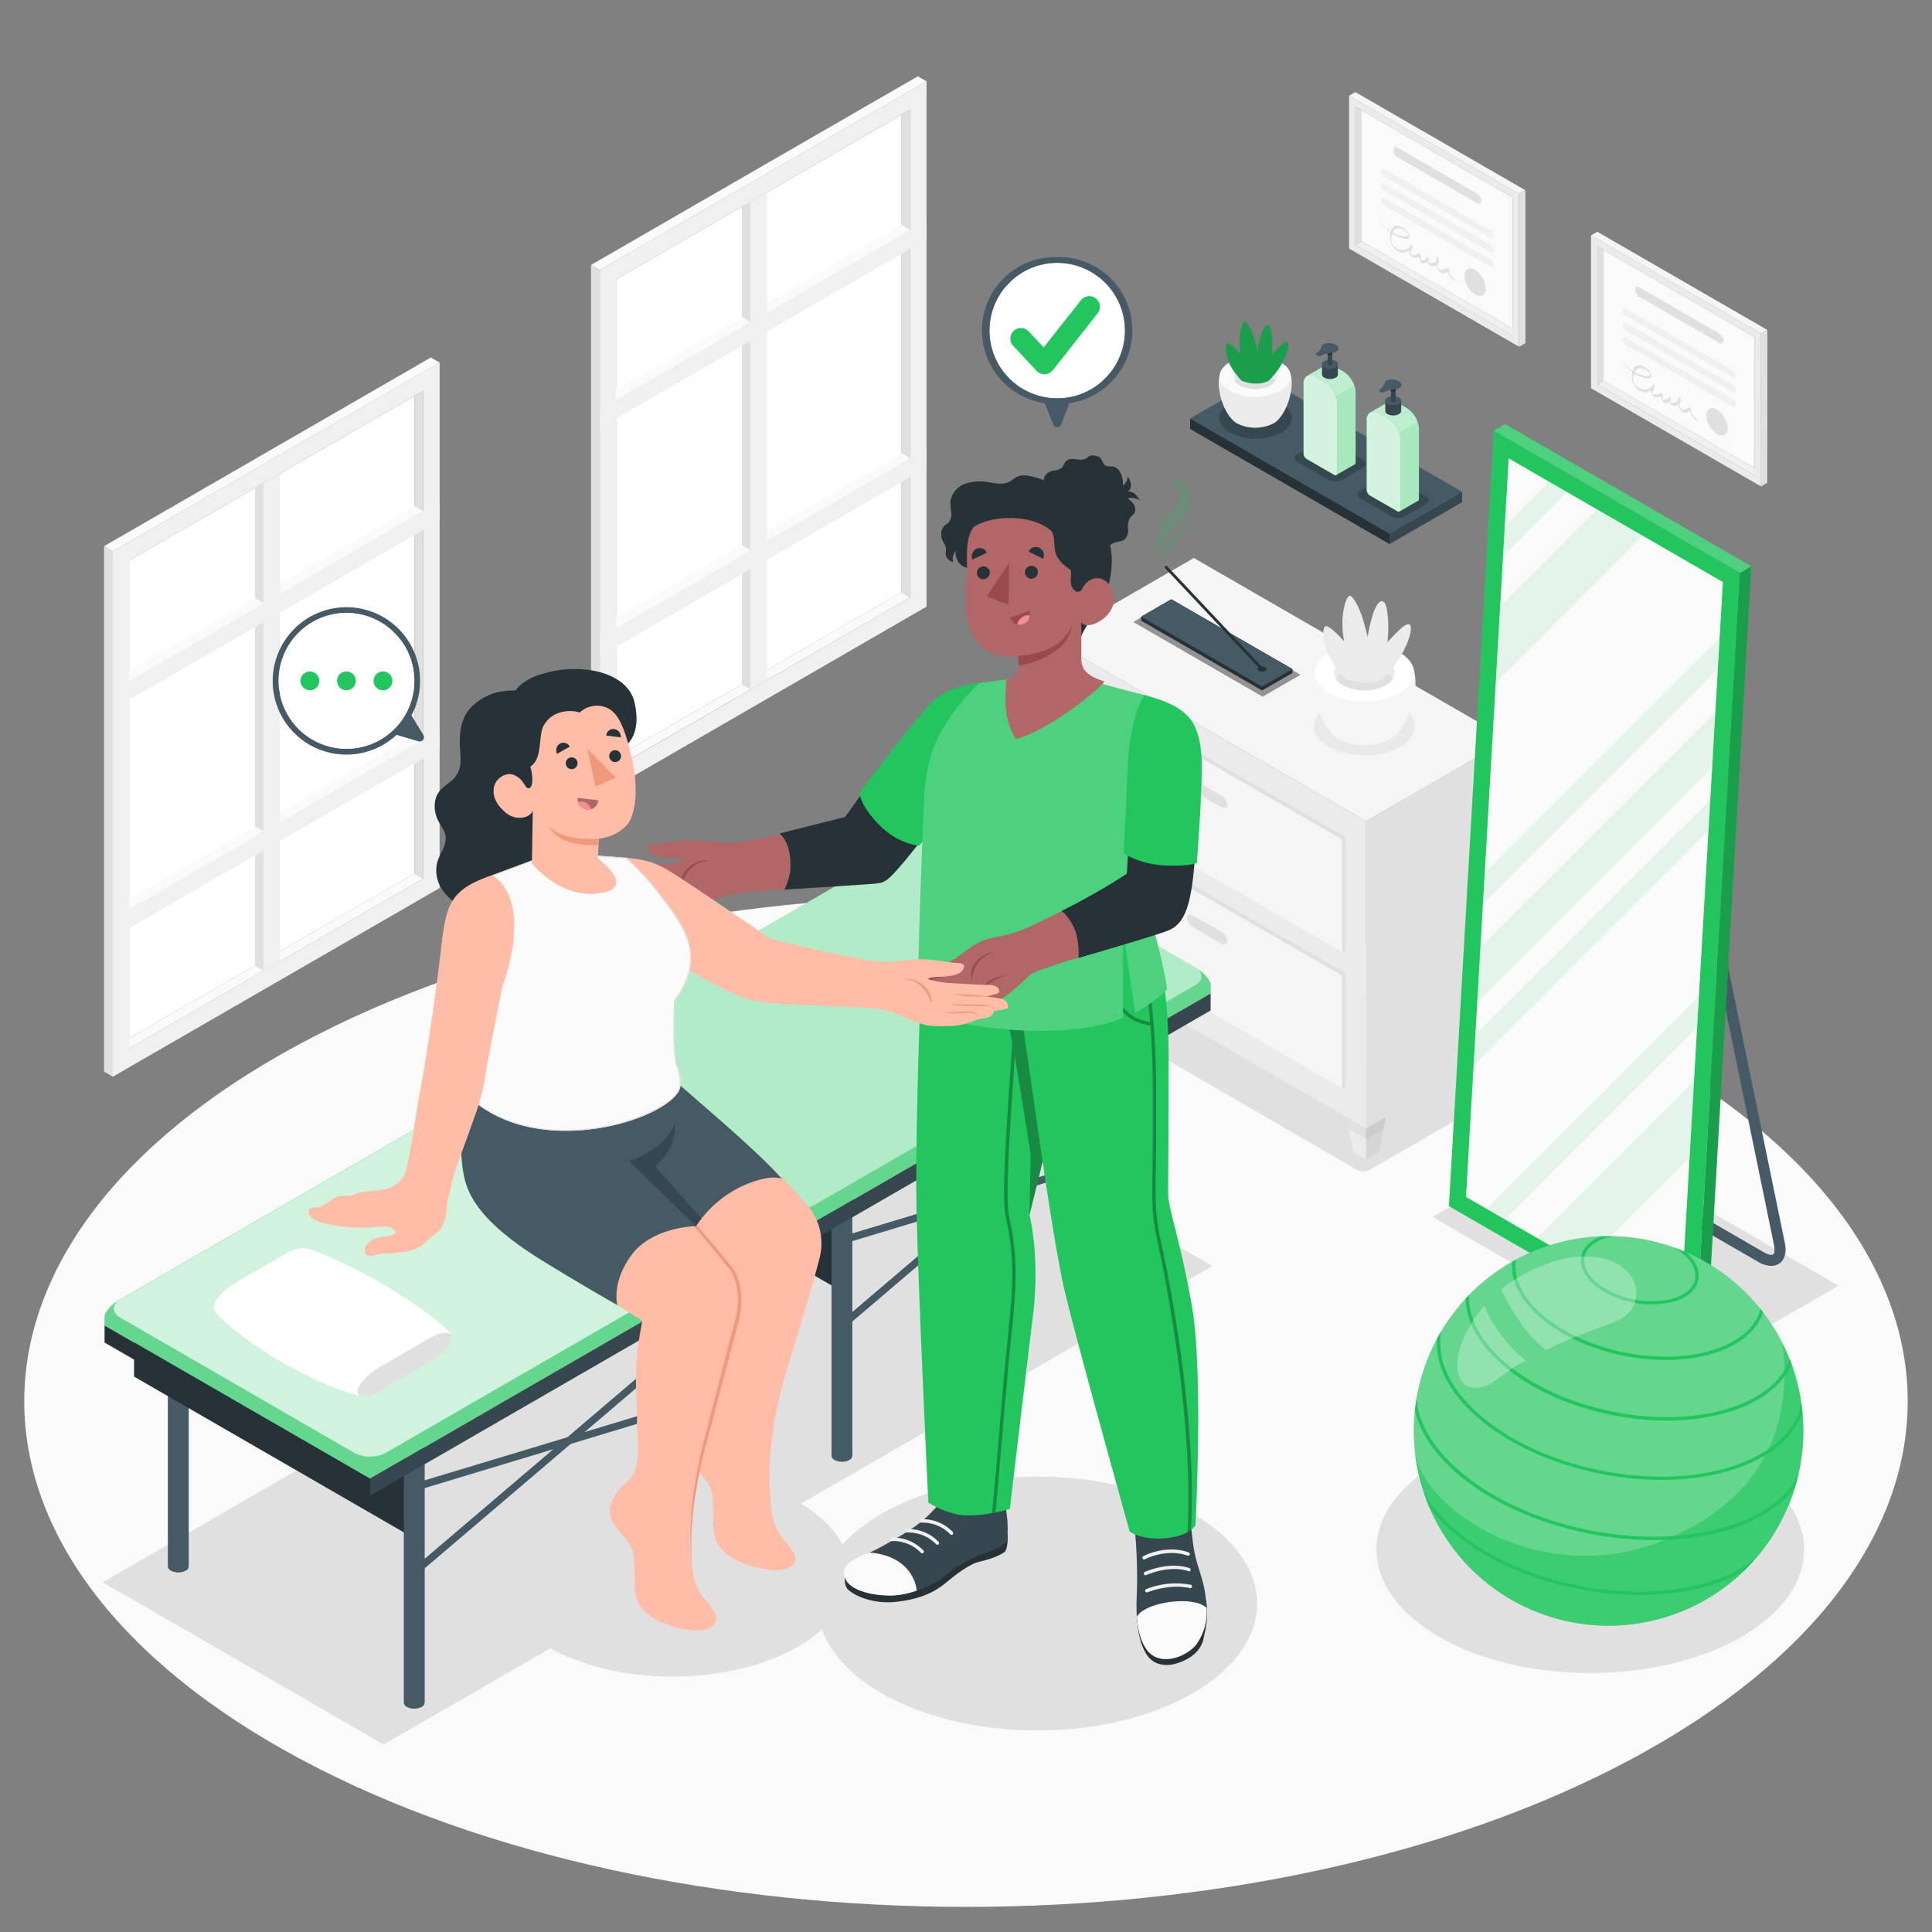 <svg xmlns="http://www.w3.org/2000/svg" viewBox="0 0 500 500"><rect x="0" y="0" width="500" height="500" fill="#808080" stroke="none"/><g id="freepik--Floor--inject-22"><path id="freepik--floor--inject-22" d="M77.66,270.14c-95.18,51.1-95.17,134,0,185.05s249.49,51.11,344.67,0,95.17-133.95,0-185S172.84,219,77.66,270.14Z" style="fill:#fafafa"></path></g><g id="freepik--Windows--inject-22"><g id="freepik--Window--inject-22"><g id="freepik--window--inject-22"><g id="freepik--Frame--inject-22"><polygon points="31.18 269.99 33.42 271.33 109.54 227.38 107.31 226.04 31.18 269.99" style="fill:#fafafa"></polygon><polygon points="107.31 226.04 33.42 268.69 33.42 145.09 107.31 102.45 107.31 226.04" style="fill:#fff"></polygon><path d="M113.77,93.82,29.2,142.65v136l84.57-48.82Zm-4.23,133.56L33.42,271.33V145.09l76.12-43.95Z" style="fill:#f0f0f0"></path><polygon points="109.54 227.38 107.31 226.04 107.31 102.45 109.54 101.14 109.54 227.38" style="fill:#e0e0e0"></polygon><polygon points="33.42 232.7 33.42 235.32 109.54 191.38 107.31 190.04 33.42 232.7" style="fill:#fafafa"></polygon><polygon points="33.42 173.6 33.42 176.23 109.54 132.28 107.31 130.95 33.42 173.6" style="fill:#fafafa"></polygon><polygon points="113.77 93.83 111.49 92.52 26.93 141.35 29.2 142.65 113.77 93.83" style="fill:#fafafa"></polygon><polygon points="26.93 141.35 29.2 142.65 29.2 278.64 26.93 277.34 26.93 141.35" style="fill:#e0e0e0"></polygon><polygon points="65.98 126.29 68.25 124.98 68.25 251.23 65.98 249.93 65.98 126.29" style="fill:#e0e0e0"></polygon></g><polygon points="72.48 122.55 68.25 124.98 68.25 251.23 72.47 248.78 72.48 122.55" style="fill:#f0f0f0"></polygon><polygon points="113.77 129.84 113.77 134.71 29.2 183.54 29.2 178.67 113.77 129.84" style="fill:#f0f0f0"></polygon><polygon points="113.77 188.93 113.77 193.8 29.2 242.62 29.2 237.75 113.77 188.93" style="fill:#f0f0f0"></polygon><polygon points="68.25 156.12 65.98 154.81 33.42 173.6 33.42 176.23 68.25 156.12" style="fill:#fafafa"></polygon><polygon points="68.25 215.19 65.98 213.87 33.42 232.67 33.42 235.3 68.25 215.19" style="fill:#fafafa"></polygon></g></g><g id="freepik--window--inject-22"><g id="freepik--window--inject-22"><g id="freepik--frame--inject-22"><polygon points="157.21 197.22 159.44 198.55 235.56 154.6 233.33 153.27 157.21 197.22" style="fill:#fafafa"></polygon><polygon points="233.33 153.27 159.44 195.92 159.44 72.31 233.33 29.68 233.33 153.27" style="fill:#fff"></polygon><path d="M239.79,21.05,155.22,69.87v136L239.79,157ZM235.56,154.6l-76.12,44V72.31l76.12-43.95Z" style="fill:#f0f0f0"></path><polygon points="235.56 154.6 233.33 153.27 233.33 29.68 235.56 28.36 235.56 154.6" style="fill:#e0e0e0"></polygon><polygon points="159.44 159.92 159.44 162.55 235.56 118.6 233.33 117.27 159.44 159.92" style="fill:#fafafa"></polygon><polygon points="159.44 100.83 159.44 103.45 235.56 59.51 233.33 58.17 159.44 100.83" style="fill:#fafafa"></polygon><polygon points="239.79 21.05 237.52 19.75 152.95 68.57 155.22 69.87 239.79 21.05" style="fill:#fafafa"></polygon><polygon points="152.95 68.57 155.22 69.87 155.22 205.87 152.95 204.56 152.95 68.57" style="fill:#e0e0e0"></polygon><polygon points="192 53.52 194.27 52.2 194.27 178.45 192 177.15 192 53.52" style="fill:#e0e0e0"></polygon></g><polygon points="198.5 49.78 194.27 52.2 194.27 178.45 198.5 176 198.5 49.78" style="fill:#f0f0f0"></polygon><polygon points="239.79 57.07 239.79 61.94 155.22 110.76 155.22 105.89 239.79 57.07" style="fill:#f0f0f0"></polygon><polygon points="239.79 116.15 239.79 121.02 155.22 169.85 155.22 164.98 239.79 116.15" style="fill:#f0f0f0"></polygon><polygon points="194.27 83.34 192 82.03 159.44 100.83 159.44 103.45 194.27 83.34" style="fill:#fafafa"></polygon><polygon points="194.27 142.41 192 141.1 159.44 159.9 159.44 162.52 194.27 142.41" style="fill:#fafafa"></polygon></g></g></g><g id="freepik--Shelf--inject-22"><g id="freepik--shelf--inject-22"><g id="freepik--shelf--inject-22"><polygon points="326.77 97.47 378.38 127.27 359.61 138.1 308 108.31 326.77 97.47" style="fill:#455a64"></polygon><polygon points="308 108.31 308 111.02 359.61 140.81 359.61 138.1 308 108.31" style="fill:#263238"></polygon><polygon points="378.38 127.27 359.61 138.1 359.61 140.81 378.38 129.98 378.38 127.27" style="fill:#37474f"></polygon></g><path id="freepik--Shadow--inject-22" d="M318.37,104.34c-3.64,2.11-3.64,5.52,0,7.62a14.62,14.62,0,0,0,13.2,0c3.64-2.1,3.64-5.51,0-7.62A14.62,14.62,0,0,0,318.37,104.34Z" style="fill:#37474f"></path><path id="freepik--shadow--inject-22" d="M343.77,124.2l-8-4.63a1.05,1.05,0,0,1,0-2l5.49-3.17a3.82,3.82,0,0,1,3.47,0l8,4.63c1,.56,1,1.45,0,2l-5.49,3.17A3.77,3.77,0,0,1,343.77,124.2Z" style="fill:#37474f"></path><path id="freepik--shadow--inject-22" d="M360.1,133.63l-8-4.63a1.06,1.06,0,0,1,0-2l5.49-3.17a3.86,3.86,0,0,1,3.47,0l8,4.63c1,.55,1,1.44,0,2l-5.49,3.17A3.83,3.83,0,0,1,360.1,133.63Z" style="fill:#37474f"></path><g id="freepik--Pot--inject-22"><path d="M330.77,108.62c3.18-3.24,5-11.32,2-13.89H317c-3.1,2.57-1.24,10.65,1.94,13.89l.08.09.11.1.29.26.07.06.24.18a3.93,3.93,0,0,0,.41.26,10.44,10.44,0,0,0,9.46,0h0l.41-.26.22-.17.1-.07a3.32,3.32,0,0,0,.27-.25l.13-.12Z" style="fill:#ebebeb"></path><path d="M318.33,93.7c-3.59,2.07-3.59,5.43,0,7.51a14.43,14.43,0,0,0,13,0c3.59-2.08,3.59-5.44,0-7.51A14.36,14.36,0,0,0,318.33,93.7Z" style="fill:#fafafa"></path><path d="M320.88,95.17c-2.18,1.26-2.18,3.3,0,4.57a8.77,8.77,0,0,0,7.92,0c2.19-1.27,2.19-3.31,0-4.57A8.71,8.71,0,0,0,320.88,95.17Z" style="fill:#ebebeb"></path><path d="M328.8,97.34a8.71,8.71,0,0,0-7.92,0,3.67,3.67,0,0,0-1.31,1.2,3.76,3.76,0,0,0,1.31,1.2,8.77,8.77,0,0,0,7.92,0,3.67,3.67,0,0,0,1.31-1.2A3.59,3.59,0,0,0,328.8,97.34Z" style="fill:#e0e0e0"></path><path d="M321.36,98.54a18,18,0,0,1-2.86-3.81c-1.32-2.34-1.57-5.47-.88-5.86s3.46,2.74,3.46,2.74a17.47,17.47,0,0,1-.29-4c.12-2.08.63-4,1.22-4.36s1.93,2.25,2.51,4.15.91,3.47.91,3.47a29.12,29.12,0,0,1,1-4.38c.69-2,1.32-2.43,1.81-2.23s.81,1.12,1,3.75a26,26,0,0,1-.12,3.77s1-1.08,2.07-2.13,1.71-1.3,2.05-1.08.44,2-1.41,5.35a18.87,18.87,0,0,1-3.5,4.61S325.75,100.19,321.36,98.54Z" style="fill:#22C55E"></path><path d="M321.36,98.54a18,18,0,0,1-2.86-3.81c-1.32-2.34-1.57-5.47-.88-5.86s3.46,2.74,3.46,2.74a17.47,17.47,0,0,1-.29-4c.12-2.08.63-4,1.22-4.36s1.93,2.25,2.51,4.15.91,3.47.91,3.47a29.12,29.12,0,0,1,1-4.38c.69-2,1.32-2.43,1.81-2.23s.81,1.12,1,3.75a26,26,0,0,1-.12,3.77s1-1.08,2.07-2.13,1.71-1.3,2.05-1.08.44,2-1.41,5.35a18.87,18.87,0,0,1-3.5,4.61S325.75,100.19,321.36,98.54Z" style="opacity:0.2"></path></g><g id="freepik--Soap--inject-22"><path d="M347.74,96.2l-2.52-1.45a2.15,2.15,0,0,0-2.18-.21c-.56.32-4.24,2.42-4.8,2.76a2.19,2.19,0,0,0-.88,2V117.4a1.74,1.74,0,0,0,.77,1.34l7.15,4.12a.56.56,0,0,0,.55.06l4.77-2.75a.56.56,0,0,0,.23-.5V101.55A6.85,6.85,0,0,0,347.74,96.2Z" style="fill:#22C55E"></path><path d="M347.74,96.2l-2.52-1.45a2.15,2.15,0,0,0-2.18-.21c-.56.32-4.24,2.42-4.8,2.76a2.19,2.19,0,0,0-.88,2v8.15l13.16-7.6A6.83,6.83,0,0,0,347.74,96.2Z" style="fill:#fff;opacity:0.7"></path><path d="M337.36,117.4a1.74,1.74,0,0,0,.77,1.34l7.15,4.12a.56.56,0,0,0,.55.06l4.77-2.75a.56.56,0,0,0,.23-.5V101.55a5.24,5.24,0,0,0-.31-1.71l-13.16,7.6Z" style="fill:#fff;opacity:0.6"></path><path d="M345.28,122.86a.56.56,0,0,0,.55.06.55.55,0,0,0,.23-.5V104.3A6.85,6.85,0,0,0,343,99l-2.52-1.45a2.15,2.15,0,0,0-2.21-.2,2.19,2.19,0,0,0-.88,2V117.4a1.74,1.74,0,0,0,.77,1.34Z" style="fill:#22C55E"></path><path d="M345.28,122.86a.56.56,0,0,0,.55.06.55.55,0,0,0,.23-.5V104.3A6.85,6.85,0,0,0,343,99l-2.52-1.45a2.15,2.15,0,0,0-2.21-.2,2.19,2.19,0,0,0-.88,2V117.4a1.74,1.74,0,0,0,.77,1.34Z" style="fill:#fff;opacity:0.8"></path><path d="M346.25,94.26V96.9a1,1,0,0,1-.6.84,3.18,3.18,0,0,1-2.91,0,1,1,0,0,1-.61-.84V94.26Z" style="fill:#37474f"></path><path d="M345.65,95.1a3.24,3.24,0,0,1-2.91,0,.88.88,0,0,1,0-1.68,3.24,3.24,0,0,1,2.91,0A.89.89,0,0,1,345.65,95.1Z" style="fill:#455a64"></path><path d="M344.8,90v4.26a.31.31,0,0,1-.17.25,1,1,0,0,1-.87,0,.31.31,0,0,1-.18-.25V90Z" style="fill:#37474f"></path><path d="M344.8,91.84h-.1c-.38,0-.76.08-1.12.14V90h1.22Z" style="fill:#263238"></path><path d="M340.47,91.57l.42-.3A2.51,2.51,0,0,0,342,89.71a1.17,1.17,0,0,1,.81-.76,3.61,3.61,0,0,1,2.44.08c1.27.51,1.52,1.47.61,2a2.67,2.67,0,0,1-1.11.3,7.71,7.71,0,0,0-2.68.61l-.51.24A1,1,0,0,1,340.47,91.57Z" style="fill:#455a64"></path></g><g id="freepik--soap--inject-22"><path d="M364.11,105.63l-2.51-1.44a2.17,2.17,0,0,0-2.19-.22c-.56.32-4.24,2.43-4.8,2.77a2.19,2.19,0,0,0-.88,2v18.11a1.69,1.69,0,0,0,.78,1.34l7.15,4.12a.52.52,0,0,0,.54.06L367,129.6a.55.55,0,0,0,.22-.5V111A6.84,6.84,0,0,0,364.11,105.63Z" style="fill:#22C55E"></path><path d="M364.11,105.63l-2.51-1.44a2.17,2.17,0,0,0-2.19-.22c-.56.32-4.24,2.43-4.8,2.77a2.19,2.19,0,0,0-.88,2v8.15l13.17-7.6A6.85,6.85,0,0,0,364.11,105.63Z" style="fill:#fff;opacity:0.7"></path><path d="M353.73,126.83a1.69,1.69,0,0,0,.78,1.34l7.15,4.12a.52.52,0,0,0,.54.06L367,129.6a.55.55,0,0,0,.22-.5V111a5.56,5.56,0,0,0-.3-1.72l-13.17,7.6Z" style="fill:#fff;opacity:0.6"></path><path d="M361.66,132.29a.52.52,0,0,0,.54.06.54.54,0,0,0,.23-.5V113.74a6.84,6.84,0,0,0-3.09-5.36l-2.52-1.44a2.15,2.15,0,0,0-2.21-.2,2.19,2.19,0,0,0-.88,2v18.11a1.69,1.69,0,0,0,.78,1.34Z" style="fill:#22C55E"></path><path d="M361.66,132.29a.52.52,0,0,0,.54.06.54.54,0,0,0,.23-.5V113.74a6.84,6.84,0,0,0-3.09-5.36l-2.52-1.44a2.15,2.15,0,0,0-2.21-.2,2.19,2.19,0,0,0-.88,2v18.11a1.69,1.69,0,0,0,.78,1.34Z" style="fill:#fff;opacity:0.8"></path><path d="M362.63,103.69v2.65a1.05,1.05,0,0,1-.61.84,3.24,3.24,0,0,1-2.91,0,1,1,0,0,1-.6-.84v-2.65Z" style="fill:#37474f"></path><path d="M362,104.53a3.18,3.18,0,0,1-2.91,0,.89.89,0,0,1,0-1.68,3.24,3.24,0,0,1,2.91,0C362.83,103.32,362.83,104.07,362,104.53Z" style="fill:#455a64"></path><path d="M361.18,99.46v4.26a.31.31,0,0,1-.18.25.93.93,0,0,1-.86,0,.31.31,0,0,1-.18-.25V99.46Z" style="fill:#37474f"></path><path d="M361.18,101.27l-.1,0a8,8,0,0,0-1.12.14v-2h1.22Z" style="fill:#263238"></path><path d="M356.85,101l.42-.3a2.57,2.57,0,0,0,1.05-1.57,1.19,1.19,0,0,1,.81-.76,3.61,3.61,0,0,1,2.44.08c1.28.51,1.52,1.47.62,2a2.4,2.4,0,0,1-1.11.3,7.66,7.66,0,0,0-2.68.61l-.52.24A1,1,0,0,1,356.85,101Z" style="fill:#455a64"></path></g></g></g><g id="freepik--Diplomas--inject-22"><g id="freepik--Diploma--inject-22"><g id="freepik--window--inject-22"><polygon points="393.15 85.98 391.52 86.92 350.77 63.39 352.4 62.45 393.15 85.98" style="fill:#f0f0f0"></polygon><polygon points="352.4 62.45 391.52 85.04 391.52 51.13 352.4 28.55 352.4 62.45" style="fill:#fafafa"></polygon><path d="M349.14,64.33l44,25.41V50.19l-44-25.41Zm1.63-36.72,40.75,23.52V86.92L350.77,63.39Z" style="fill:#ebebeb"></path><polygon points="350.77 63.39 352.4 62.45 352.4 28.55 350.77 27.61 350.77 63.39" style="fill:#e0e0e0"></polygon><polygon points="349.14 24.78 350.77 23.84 394.78 49.25 393.15 50.19 349.14 24.78" style="fill:#f5f5f5"></polygon><polygon points="394.78 49.25 393.15 50.19 393.15 89.74 394.78 88.8 394.78 49.25" style="fill:#e0e0e0"></polygon></g><path d="M381.75,69.87a6.08,6.08,0,0,1,2.75,4.77c0,1.75-1.23,2.46-2.75,1.58A6.06,6.06,0,0,1,379,71.46C379,69.7,380.23,69,381.75,69.87Z" style="fill:#e0e0e0"></path><path d="M361.61,38.17l20.71,11.95a2.3,2.3,0,0,1,1.05,1.81V52c0,.66-.47.93-1.05.6L361.61,40.65a2.28,2.28,0,0,1-1-1.8v-.07C360.57,38.11,361,37.84,361.61,38.17Z" style="fill:#e0e0e0"></path><path d="M358.33,43.81l27.26,15.74a2.09,2.09,0,0,1,1.05,1.55c0,.52-.47.67-1.05.34L358.31,45.68a2,2,0,0,1-1-1.54C357.28,43.63,357.75,43.48,358.33,43.81Z" style="fill:#f0f0f0"></path><path d="M358.33,47.57l27.26,15.74a2.11,2.11,0,0,1,1.05,1.55c0,.52-.47.67-1.05.34L358.31,49.44a2,2,0,0,1-1-1.54C357.28,47.39,357.75,47.24,358.33,47.57Z" style="fill:#f0f0f0"></path><path d="M358.33,51.33l27.26,15.74a2.11,2.11,0,0,1,1.05,1.55c0,.52-.47.67-1.05.34L358.31,53.2a2,2,0,0,1-1-1.53C357.28,51.15,357.75,51,358.33,51.33Z" style="fill:#f0f0f0"></path><path d="M376.28,72.13a3.57,3.57,0,0,1-.68-.61,1.93,1.93,0,0,1-.51-1.59c0-.18-.25-.76-.38-.67a9.4,9.4,0,0,1-1.18.48c-.24.12-.68.46-1.24-.31a1.61,1.61,0,0,1-.31-1,1.36,1.36,0,0,0,.37-1.28c0-.19-.32-.76-.42-.63a2.33,2.33,0,0,0-.35,1.16,2,2,0,0,1-.88.29,2.62,2.62,0,0,1-.57.12.27.27,0,0,1-.23-.05.55.55,0,0,1-.19-.44.67.67,0,0,1,.09-.45h0s0,0,0,0v0c0-.18-.23-.73-.33-.61a1.69,1.69,0,0,1-1.6.82l-.11,0a2.46,2.46,0,0,0,0-.37,4.38,4.38,0,0,0-.12-.89c-.05-.17-.26-.59-.37-.56-.58.17-1,.62-1.81.41a2,2,0,0,1-.38-.17c-.13-.22.06-.66.09-.73a2.91,2.91,0,0,1,.27-.56,1.14,1.14,0,0,0,.22-.47c0-.18-.35-1-.42-.76s-.14.27-.25.5a3.79,3.79,0,0,1-1.54.83,2.36,2.36,0,0,1-2.12-.41,2.72,2.72,0,0,1-1-1,2.42,2.42,0,0,1-.24-1.06,4,4,0,0,1,.25-1.59,8.27,8.27,0,0,0,2.36,1.06c.66.18,1.36.36,1.79.08.24-.15.39-.71-.2-1.63a4.08,4.08,0,0,0-2.57-1.66,1.6,1.6,0,0,0-1.63,1.1,4,4,0,0,0-.18.43,12.82,12.82,0,0,1-3-3c-.06-.07-.08,0,0,.1a14.67,14.67,0,0,0,2.94,3.11,4.09,4.09,0,0,0,.65,3.7c1.13,1.61,2.35,1.67,2.91,1.56a2.34,2.34,0,0,0,1.14-.52.38.38,0,0,1,.1,0,1.94,1.94,0,0,0,.62,1.55,1.14,1.14,0,0,0,1.3.25,4.17,4.17,0,0,0,.77-.28,2.43,2.43,0,0,0,.59,1.61c.43.41.83.07,1,0a1.81,1.81,0,0,0,.52-.26,1.9,1.9,0,0,0,.1.28c.38.84.83.92,1.07.89a4.65,4.65,0,0,0,1.06-.23,3.68,3.68,0,0,0,.46,1c.58,1,1.12,1.1,1.46,1.06a2.46,2.46,0,0,0,1.1-.5,3.08,3.08,0,0,0,.4,1,4,4,0,0,0,1.37,1.5C376.65,72.84,376.48,72.25,376.28,72.13ZM363.53,59.67c.27.18.83.6.86,1.09,0,.28-.23.33-.37.37a3.29,3.29,0,0,1-1.58-.14,7.76,7.76,0,0,1-2-.79C361,59.09,361.91,58.62,363.53,59.67Z" style="fill:#e0e0e0"></path></g><g id="freepik--diploma--inject-22"><g id="freepik--window--inject-22"><polygon points="455.75 122.11 454.13 123.06 413.38 99.53 415.01 98.59 455.75 122.11" style="fill:#f0f0f0"></polygon><polygon points="415.01 98.59 454.13 121.17 454.13 87.27 415.01 64.68 415.01 98.59" style="fill:#fafafa"></polygon><path d="M411.75,100.47l44,25.41V86.33l-44-25.41Zm1.63-36.73,40.75,23.53v35.79L413.38,99.53Z" style="fill:#ebebeb"></path><polygon points="413.38 99.53 415.01 98.59 415.01 64.68 413.38 63.74 413.38 99.53" style="fill:#e0e0e0"></polygon><polygon points="411.75 60.92 413.38 59.98 457.39 85.39 455.76 86.33 411.75 60.92" style="fill:#f5f5f5"></polygon><polygon points="457.39 85.39 455.76 86.33 455.75 125.88 457.38 124.94 457.39 85.39" style="fill:#e0e0e0"></polygon></g><path d="M444.36,106a6.08,6.08,0,0,1,2.75,4.76c0,1.76-1.23,2.47-2.75,1.59a6.06,6.06,0,0,1-2.75-4.76C441.61,105.84,442.84,105.13,444.36,106Z" style="fill:#e0e0e0"></path><path d="M424.22,74.31l20.71,12A2.3,2.3,0,0,1,446,88.07v.05c0,.67-.47.94-1.05.61L424.22,76.79a2.29,2.29,0,0,1-1-1.81v-.07C423.18,74.25,423.64,74,424.22,74.31Z" style="fill:#e0e0e0"></path><path d="M420.94,80,448.2,95.69a2.08,2.08,0,0,1,1.05,1.54c0,.52-.47.68-1.05.34L420.92,81.82a2,2,0,0,1-1-1.54C419.89,79.77,420.36,79.62,420.94,80Z" style="fill:#f0f0f0"></path><path d="M420.94,83.71,448.2,99.45a2.08,2.08,0,0,1,1.05,1.54c0,.52-.47.68-1.05.34L420.92,85.58a2,2,0,0,1-1-1.54C419.89,83.53,420.36,83.38,420.94,83.71Z" style="fill:#f0f0f0"></path><path d="M420.94,87.47l27.26,15.74a2.08,2.08,0,0,1,1.05,1.54c0,.52-.47.68-1.05.34L420.92,89.34a2,2,0,0,1-1-1.54C419.89,87.29,420.36,87.14,420.94,87.47Z" style="fill:#f0f0f0"></path><path d="M438.89,108.26a3.47,3.47,0,0,1-.68-.6,1.94,1.94,0,0,1-.51-1.59c0-.18-.25-.76-.38-.67a9.54,9.54,0,0,1-1.19.48c-.23.11-.67.46-1.23-.31a1.64,1.64,0,0,1-.31-1,1.37,1.37,0,0,0,.36-1.28c0-.2-.32-.76-.41-.63a2.33,2.33,0,0,0-.35,1.16,2.08,2.08,0,0,1-.88.29,3.38,3.38,0,0,1-.57.12.27.27,0,0,1-.23-.05.55.55,0,0,1-.19-.44.67.67,0,0,1,.09-.45h0v0c0-.19-.23-.73-.33-.61a1.71,1.71,0,0,1-1.6.82l-.11,0c0-.11,0-.25,0-.37a4.45,4.45,0,0,0-.13-.89c0-.17-.25-.6-.36-.56-.58.17-1,.62-1.81.41a1.93,1.93,0,0,1-.38-.18c-.13-.21.06-.65.09-.72a3.33,3.33,0,0,1,.27-.57,1.21,1.21,0,0,0,.22-.47c0-.18-.35-1-.43-.75a3.69,3.69,0,0,1-.25.5,3.81,3.81,0,0,1-1.53.83,2.39,2.39,0,0,1-2.12-.41,2.72,2.72,0,0,1-1-1,2.29,2.29,0,0,1-.24-1.06,3.87,3.87,0,0,1,.25-1.59,8.15,8.15,0,0,0,2.36,1.06c.66.17,1.36.36,1.79.08.24-.15.39-.71-.2-1.64a4.12,4.12,0,0,0-2.57-1.65,1.6,1.6,0,0,0-1.63,1.1,3.3,3.3,0,0,0-.18.43,12.82,12.82,0,0,1-3-3c-.06-.08-.08,0,0,.1a14.67,14.67,0,0,0,2.94,3.11,4.07,4.07,0,0,0,.65,3.69c1.13,1.62,2.34,1.67,2.91,1.57a2.45,2.45,0,0,0,1.14-.53s.07,0,.1,0a2,2,0,0,0,.62,1.55,1.13,1.13,0,0,0,1.29.25,4.8,4.8,0,0,0,.78-.28,2.43,2.43,0,0,0,.59,1.61c.43.41.83.07,1,0a2.11,2.11,0,0,0,.52-.26,1.9,1.9,0,0,0,.1.28c.38.84.83.92,1.07.88a4.16,4.16,0,0,0,1.06-.22,4.09,4.09,0,0,0,.45,1c.59,1,1.13,1.1,1.47,1.06a2.57,2.57,0,0,0,1.1-.5,2.88,2.88,0,0,0,.4,1,3.87,3.87,0,0,0,1.37,1.49C439.26,109,439.08,108.39,438.89,108.26ZM426.13,95.81c.28.18.84.6.87,1.09,0,.28-.23.33-.37.37a3.29,3.29,0,0,1-1.58-.15,8.09,8.09,0,0,1-2-.78C423.56,95.22,424.52,94.76,426.13,95.81Z" style="fill:#e0e0e0"></path></g></g><g id="freepik--Shadows--inject-22"><ellipse id="freepik--shadow--inject-22" cx="268.42" cy="414.98" rx="56.92" ry="32.86" style="fill:#e0e0e0"></ellipse><ellipse id="freepik--shadow--inject-22" cx="174.1" cy="407.41" rx="45.89" ry="26.49" style="fill:#e0e0e0"></ellipse><path id="freepik--shadow--inject-22" d="M354.41,302.79l37.94-21.86a1,1,0,0,0,0-1.85l-78.26-45.32a3.52,3.52,0,0,0-3.19,0L273,255.62a1,1,0,0,0,0,1.85l78.26,45.32A3.52,3.52,0,0,0,354.41,302.79Z" style="fill:#e0e0e0"></path><polygon id="freepik--shadow--inject-22" points="370.76 314.95 438.71 354.19 475.82 332.73 407.86 293.5 370.76 314.95" style="fill:#e0e0e0"></polygon><polygon id="freepik--shadow--inject-22" points="99.3 451.48 26.59 409.5 241.08 285.67 313.78 327.65 99.3 451.48" style="fill:#e0e0e0"></polygon><ellipse id="freepik--shadow--inject-22" cx="411.56" cy="401.02" rx="55.34" ry="31.95" style="fill:#e0e0e0"></ellipse></g><g id="freepik--Furniture--inject-22"><g id="freepik--Drawer--inject-22"><g id="freepik--drawer--inject-22"><polygon points="346.81 281.2 350.23 298.16 353.55 300.08 356.85 298.18 360.3 281.2 353.55 277.31 346.81 281.2" style="fill:#e0e0e0"></polygon><polygon points="346.81 281.2 350.23 298.16 353.55 300.08 356.85 298.18 360.3 281.2 353.55 277.31 346.81 281.2" style="opacity:0.05"></polygon><polygon points="353.55 300.08 353.55 285.1 346.81 281.2 350.23 298.16 353.55 300.08" style="fill:#ebebeb"></polygon><polygon points="346.81 281.2 349.02 292.15 353.56 294.77 358.07 292.17 360.3 281.2 353.55 277.31 346.81 281.2" style="opacity:0.05"></polygon><polygon points="376.46 264.09 379.87 281.05 383.2 282.97 386.49 281.06 389.94 264.09 383.2 260.2 376.46 264.09" style="fill:#e0e0e0"></polygon><polygon points="376.46 264.09 379.87 281.05 383.2 282.97 386.49 281.06 389.94 264.09 383.2 260.2 376.46 264.09" style="opacity:0.05"></polygon><polygon points="383.2 282.97 383.2 267.98 376.46 264.09 379.87 281.05 383.2 282.97" style="fill:#ebebeb"></polygon><polygon points="376.46 264.09 378.66 275.04 383.2 277.66 387.71 275.05 389.94 264.09 383.2 260.2 376.46 264.09" style="opacity:0.05"></polygon><polygon points="274.13 239.29 277.55 256.25 280.88 258.17 284.17 256.27 287.62 239.29 280.87 235.4 274.13 239.29" style="fill:#e0e0e0"></polygon><polygon points="274.13 239.29 277.55 256.25 280.88 258.17 284.17 256.27 287.62 239.29 280.87 235.4 274.13 239.29" style="opacity:0.05"></polygon><polygon points="280.88 258.17 280.88 243.19 274.13 239.29 277.55 256.25 280.88 258.17" style="fill:#ebebeb"></polygon><polygon points="274.13 239.29 276.34 250.25 280.88 252.86 285.39 250.26 287.62 239.29 280.87 235.4 274.13 239.29" style="opacity:0.05"></polygon><g id="freepik--Cabinet--inject-22"><g id="freepik--cabinet--inject-22"><polygon points="353.56 292.04 390.29 270.83 390.29 191.32 353.56 212.53 353.56 292.04" style="fill:#e0e0e0"></polygon><polygon points="353.56 212.53 272.22 165.62 272.22 245.13 353.56 292.04 353.56 212.53" style="fill:#ebebeb"></polygon><polygon points="272.22 165.62 353.56 212.53 390.29 191.32 308.96 144.41 272.22 165.62" style="fill:#f5f5f5"></polygon><polygon points="348.31 251.91 277.47 211.07 277.47 240.25 276.51 240.81 347.34 281.65 348.31 281.09 348.31 251.91" style="fill:#e0e0e0"></polygon><polygon points="347.34 252.47 276.51 211.63 276.51 240.81 347.34 281.65 347.34 252.47" style="fill:#f5f5f5"></polygon><path d="M316,241.08,308.84,237c-.93-.54-1.68-.29-1.68.54a3.37,3.37,0,0,0,1.68,2.49l7.14,4.12c.93.53,1.68.29,1.68-.55A3.38,3.38,0,0,0,316,241.08Z" style="fill:#e0e0e0"></path><polygon points="348.31 216.68 277.47 175.84 277.47 205.02 276.51 205.57 347.34 246.42 348.31 245.86 348.31 216.68" style="fill:#e0e0e0"></polygon><polygon points="347.34 217.24 276.51 176.4 276.51 205.57 347.34 246.42 347.34 217.24" style="fill:#f5f5f5"></polygon><path d="M316,205.85l-7.14-4.13c-.93-.53-1.68-.29-1.68.55a3.33,3.33,0,0,0,1.68,2.48l7.14,4.13c.93.53,1.68.29,1.68-.55A3.33,3.33,0,0,0,316,205.85Z" style="fill:#e0e0e0"></path></g></g></g><g id="freepik--pot--inject-22"><path id="freepik--shadow--inject-22" d="M343.86,182.6c-5.1,3-5.1,7.73,0,10.67s13.38,2.95,18.48,0,5.1-7.72,0-10.67S349,179.66,343.86,182.6Z" style="opacity:0.05"></path><path d="M361.41,190c4.44-4.54,7-15.86,2.72-19.46H342.07c-4.33,3.6-1.72,14.91,2.72,19.45l.12.13.15.15a4.71,4.71,0,0,0,.41.35l.1.09.34.25c.19.13.38.26.57.37a14.64,14.64,0,0,0,13.24,0h0c.2-.11.39-.24.58-.37l.31-.24.13-.1a4.4,4.4,0,0,0,.39-.35l.18-.17Z" style="fill:#f5f5f5"></path><path d="M344,168.86c-5,2.9-5,7.61,0,10.52s13.19,2.9,18.22,0,5-7.62,0-10.52S349,166,344,168.86Z" style="fill:#fff"></path><path d="M347.56,170.92c-3.06,1.76-3.06,4.63,0,6.4a12.24,12.24,0,0,0,11.09,0c3.06-1.77,3.06-4.64,0-6.4A12.24,12.24,0,0,0,347.56,170.92Z" style="fill:#ebebeb"></path><path d="M358.65,174a12.28,12.28,0,0,0-11.09,0,5.17,5.17,0,0,0-1.84,1.69,5.15,5.15,0,0,0,1.84,1.68,12.24,12.24,0,0,0,11.09,0,5.11,5.11,0,0,0,1.83-1.68A5,5,0,0,0,358.65,174Z" style="fill:#e0e0e0"></path><path d="M348.23,175.64a25.21,25.21,0,0,1-4-5.33c-1.85-3.28-2.19-7.67-1.23-8.21s4.85,3.84,4.85,3.84a24,24,0,0,1-.41-5.59c.16-2.92.88-5.57,1.71-6.1s2.7,3.14,3.51,5.81,1.28,4.85,1.28,4.85a40.74,40.74,0,0,1,1.43-6.13c1-2.77,1.86-3.4,2.54-3.12s1.14,1.56,1.34,5.25a36.21,36.21,0,0,1-.17,5.28s1.37-1.51,2.9-3,2.39-1.83,2.87-1.52.61,2.81-2,7.5a26.27,26.27,0,0,1-4.9,6.45S354.37,178,348.23,175.64Z" style="fill:#ebebeb"></path></g><g id="freepik--Incense--inject-22"><polygon id="freepik--shadow--inject-22" points="326.76 180.3 293.28 160.97 303.05 155.31 336.58 174.63 326.76 180.3" style="opacity:0.4"></polygon><polygon points="326.62 178.69 295.31 160.62 295.31 159.61 303.13 155.09 334.49 173.16 334.49 174.17 326.62 178.69" style="fill:#263238"></polygon><polygon points="326.62 177.68 295.31 159.61 303.13 155.09 334.49 173.16 326.62 177.68" style="fill:#455a64"></polygon><path id="freepik--shadow--inject-22" d="M325.78,172.68a.5.5,0,0,0,0,.95,1.78,1.78,0,0,0,1.65,0,.5.5,0,0,0,0-.95A1.84,1.84,0,0,0,325.78,172.68Z" style="fill:#263238"></path><path d="M326.6,173.52a.35.35,0,0,1-.26-.12l-24.79-26.34a.36.36,0,0,1,0-.51.37.37,0,0,1,.52,0l24.79,26.34a.36.36,0,0,1,0,.51A.35.35,0,0,1,326.6,173.52Z" style="fill:#263238"></path><g style="opacity:0.2"><path d="M301.22,145.32c-1.46-1.44-3.2-6-.64-9.5,2.14-3,3.84-3.65,4.5-6.19a4.64,4.64,0,0,0-.51-3.9,3.81,3.81,0,0,0-3.56-1.31c2.89-1.63,7.25.67,7.07,4.88-.16,3.73-1.92,4.95-4.43,7.42C301.31,139,299.82,142.31,301.22,145.32Z" style="fill:#22C55E"></path><path d="M302,145.82c-.32-1.11-1-3.74.38-5.61s4.88-4.2,5.74-6.49c-.16,2.05-.88,3.35-3.28,5.73S301.68,143.47,302,145.82Z" style="fill:#22C55E"></path></g></g></g></g><g id="freepik--Mirror--inject-22"><g id="freepik--mirror--inject-22"><path d="M458.35,327.6a6.7,6.7,0,0,1-3.35-1.05l-43.08-24.87a19.53,19.53,0,0,1-8.31-11.49l-19.15-91.88a1.43,1.43,0,0,1,2.8-.59l19.14,91.89a16.84,16.84,0,0,0,7,9.6l43.07,24.87c1.22.7,2.08.78,2.41.56s.51-1.08.23-2.45l-18.85-91.7a1.43,1.43,0,0,1,2.8-.58l18.84,91.7c.68,3.31-.56,4.76-1.36,5.34A3.56,3.56,0,0,1,458.35,327.6Z" style="fill:#455a64"></path><polygon points="374.98 312.16 438.71 348.95 450.3 148.25 386.57 111.45 374.98 312.16" style="fill:#22C55E"></polygon><polygon points="379.4 309.77 390.45 118.63 445.88 150.63 434.83 341.77 379.4 309.77" style="fill:#fafafa"></polygon><polygon points="453.24 146.55 450.3 148.25 438.71 348.95 441.66 347.25 453.24 146.55" style="fill:#22C55E"></polygon><polygon points="453.24 146.55 450.3 148.25 438.71 348.95 441.66 347.25 453.24 146.55" style="opacity:0.2"></polygon><polygon points="389.51 109.75 386.57 111.45 450.3 148.25 453.24 146.55 389.51 109.75" style="fill:#22C55E"></polygon><polygon points="389.51 109.75 386.57 111.45 450.3 148.25 453.24 146.55 389.51 109.75" style="fill:#fff;opacity:0.2"></polygon><g id="freepik--Shines--inject-22" style="opacity:0.1"><polygon points="384.24 225.96 383.78 233.94 444.58 173.14 445.04 165.16 384.24 225.96" style="fill:#22C55E"></polygon><polygon points="389.44 136.06 388.98 144.04 405.63 127.39 400.86 124.64 389.44 136.06" style="fill:#22C55E"></polygon><polygon points="425.15 138.67 413.27 131.81 388.24 156.83 387.09 176.73 425.15 138.67" style="fill:#22C55E"></polygon><polygon points="443.93 184.39 383.13 245.18 382.31 259.48 443.1 198.69 443.93 184.39" style="fill:#22C55E"></polygon><polygon points="437.27 299.58 438.42 279.68 397.74 320.36 409.63 327.22 437.27 299.58" style="fill:#22C55E"></polygon><polygon points="439.22 265.81 439.68 257.83 384.69 312.82 389.45 315.57 439.22 265.81" style="fill:#22C55E"></polygon><polygon points="442.16 214.92 442.62 206.94 381.83 267.73 381.37 275.71 442.16 214.92" style="fill:#22C55E"></polygon></g></g></g><g id="freepik--Ball--inject-22"><g id="freepik--ball--inject-22"><path d="M366.89,360.39a50.4,50.4,0,1,0,59.34-39.49A50.41,50.41,0,0,0,366.89,360.39Z" style="fill:#22C55E"></path><path d="M366.89,360.39a50.4,50.4,0,1,0,59.34-39.49A50.41,50.41,0,0,0,366.89,360.39Z" style="fill:#fff;opacity:0.3"></path><path d="M439.53,331.21c-.48,2.44-2.55,4.38-5.81,5.48a24,24,0,0,1-21.26-4.27c-2.58-2.27-3.73-4.86-3.24-7.29.44-2.23,2.23-4,5-5.17,1.07,0,2.15,0,3.24,0a16.55,16.55,0,0,0-2.18.55c-2.95,1-4.81,2.71-5.23,4.82s.63,4.41,3,6.46c5,4.38,14.13,6.22,20.4,4.1,2.95-1,4.81-2.71,5.23-4.82s-.63-4.4-3-6.46a16.73,16.73,0,0,0-2.36-1.7c1.08.39,2.13.81,3.17,1.26C438.93,326.36,440,328.86,439.53,331.21Z" style="fill:#22C55E"></path><path d="M462.38,390.72a1.42,1.42,0,0,0,.08-.18h0A1.3,1.3,0,0,1,462.38,390.72Z" style="fill:#22C55E"></path><path d="M371.09,348c-.08.16-.16.31-.23.47C370.93,348.35,371,348.2,371.09,348Z" style="fill:#22C55E"></path><path d="M461.77,392.08c-.11.24-.24.47-.35.71C461.53,392.55,461.66,392.32,461.77,392.08Z" style="fill:#22C55E"></path><path d="M368.5,386.24a34.5,34.5,0,0,0,7.67,9.26C392.61,410,422.86,416,443.61,409a34.46,34.46,0,0,0,10.66-5.59c-.93,1.06-1.89,2.08-2.89,3.05a39.42,39.42,0,0,1-7.49,3.37c-10.51,3.55-23.42,3.78-35.79,1.3s-24.18-7.68-32.51-15a39.3,39.3,0,0,1-5.6-6C369.43,388.87,368.94,387.57,368.5,386.24Z" style="fill:#22C55E"></path><path d="M377.38,380.39c17.29,15.22,49.12,21.62,70.95,14.25,8.3-2.8,14.17-7.23,17-12.73-.24,1-.49,2-.78,2.94h0c-3.3,4.53-8.74,8.19-15.95,10.62-11.05,3.73-24.63,4-37.63,1.37s-25.43-8.09-34.19-15.79c-5.72-5-9.32-10.51-10.6-16,.1-1,.24-2,.41-3C367.1,368.26,370.81,374.61,377.38,380.39Z" style="fill:#22C55E"></path><path d="M366,372.89c0,.2,0,.41,0,.61C366,373.3,366,373.09,366,372.89Z" style="fill:#22C55E"></path><path d="M386.7,329.54l-.46.33Z" style="fill:#22C55E"></path><path d="M448.54,365.06c-9.22,3.11-20.55,3.32-31.41,1.14S395.9,359.45,388.6,353c-6-5.32-9.25-11.22-9.3-16.94.3-.32.6-.62.91-.94-.32,5.75,2.79,11.78,9,17.22,14.4,12.67,40.9,18,59.08,11.86,7.79-2.63,13-7,14.92-12.42.16.41.32.81.47,1.22C461.4,358.28,456.16,362.49,448.54,365.06Z" style="fill:#22C55E"></path><path d="M466.48,365.54c-2.21,6.4-8.27,11.52-17.32,14.57-10.3,3.48-23,3.71-35.08,1.28s-23.7-7.53-31.86-14.72c-7.18-6.32-10.79-13.38-10.35-20.14.36-.69.75-1.36,1.15-2-1.41,7.08,2.07,14.72,9.78,21.51,16.1,14.18,45.75,20.13,66.08,13.27,9.73-3.28,15.88-9,17.33-16,.11.76.2,1.53.27,2.3Z" style="fill:#22C55E"></path><path d="M466.65,368c0-.33,0-.65,0-1C466.62,367.3,466.64,367.62,466.65,368Z" style="fill:#22C55E"></path><path d="M388.12,328.54l.44-.3Z" style="fill:#22C55E"></path><path d="M444.22,350c-7.05,2.38-15.71,2.54-24,.87s-16.22-5.15-21.8-10.06c-5.07-4.46-7.54-9.47-7.08-14.24l1-.54c-.73,4.66,1.63,9.65,6.7,14.12,10.95,9.64,31.12,13.69,44.94,9,6.41-2.16,10.51-5.86,11.63-10.44l.68.87C454.82,344.16,450.61,347.83,444.22,350Z" style="fill:#22C55E"></path><path d="M459.67,344.64l-.35-.58Z" style="fill:#22C55E"></path><path d="M458.11,342.17l.36.54Z" style="fill:#22C55E"></path><path d="M429.15,399.17c30-11.53,34.5-33.68,32.13-51.53h0a50.4,50.4,0,1,1-95.11,28.1C368.5,391.2,399.15,410.69,429.15,399.17Z" style="fill:#22C55E;opacity:0.6"></path><path d="M414.23,325.54a25,25,0,0,0-13,1.23,42.9,42.9,0,0,0-10.82,5.44c-.66.46-1.3,1-1.92,1.45,2.89,5.95,6.45,11.67,11.6,15.72l1.46-.72a143.21,143.21,0,0,1,13.48-5.44c3.25-1.23,7.08-2.54,8.1-6.27C424.86,330.72,419.66,326.63,414.23,325.54Zm-24.38,21.68a39.3,39.3,0,0,1-4.51-6.65c-.43-.86-.84-1.75-1.23-2.64a32.69,32.69,0,0,0-5.48,8.88,15.12,15.12,0,0,0-1.36,8.1c.69,4,3.85,5.09,7.41,3.7a14.2,14.2,0,0,0,3.51-2.23,50.53,50.53,0,0,1,6.68-4.29A27.86,27.86,0,0,1,389.85,347.22Z" style="fill:#fff;opacity:0.3"></path></g></g><g id="freepik--massage-table--inject-22"><g id="freepik--massage-table--inject-22"><g id="freepik--Table--inject-22"><path d="M43.44,405.39V329.82h5.4v75.57h0a1.34,1.34,0,0,1-.79,1.1,4.22,4.22,0,0,1-3.82,0A1.36,1.36,0,0,1,43.44,405.39Z" style="fill:#455a64"></path><polygon points="107.21 398.13 34.69 356.26 34.69 334.23 107.21 376.09 107.21 398.13" style="fill:#263238"></polygon><path d="M104.51,440.64V365.08h5.4v75.56h0a1.37,1.37,0,0,1-.79,1.11,4.28,4.28,0,0,1-3.82,0A1.35,1.35,0,0,1,104.51,440.64Z" style="fill:#455a64"></path><path d="M123.59,359.11V283.54H129v75.57h0a1.33,1.33,0,0,1-.79,1.1,4.22,4.22,0,0,1-3.82,0A1.35,1.35,0,0,1,123.59,359.11Z" style="fill:#455a64"></path><polygon points="187.36 351.85 114.84 309.99 114.84 287.95 187.36 329.82 187.36 351.85" style="fill:#263238"></polygon><path d="M184.66,394.37V318.8h5.4v75.57h0a1.33,1.33,0,0,1-.79,1.1,4.22,4.22,0,0,1-3.82,0A1.33,1.33,0,0,1,184.66,394.37Z" style="fill:#455a64"></path><polygon points="217.9 334.23 145.38 292.36 145.38 270.32 217.89 312.19 217.9 334.23" style="fill:#263238"></polygon><path d="M154.13,341.48V265.91h5.4v75.57h0a1.35,1.35,0,0,1-.79,1.1,4.22,4.22,0,0,1-3.82,0A1.33,1.33,0,0,1,154.13,341.48Z" style="fill:#455a64"></path><path d="M215.2,376.74V301.17h5.39v75.57h0a1.33,1.33,0,0,1-.79,1.1,4.19,4.19,0,0,1-3.81,0A1.33,1.33,0,0,1,215.2,376.74Z" style="fill:#455a64"></path><path d="M234.28,295.21V219.64h5.4v75.57h0a1.36,1.36,0,0,1-.79,1.1,4.22,4.22,0,0,1-3.82,0A1.35,1.35,0,0,1,234.28,295.21Z" style="fill:#455a64"></path><polygon points="298.05 287.95 225.53 246.08 225.53 224.05 298.05 265.91 298.05 287.95" style="fill:#263238"></polygon><path d="M295.35,330.46V254.9h5.4v75.56h0a1.37,1.37,0,0,1-.79,1.11,4.28,4.28,0,0,1-3.82,0A1.35,1.35,0,0,1,295.35,330.46Z" style="fill:#455a64"></path><path d="M309.25,250.34l-60.57-35a9,9,0,0,0-8.14,0l-98.73,57c-2.24,1.3-4.07,3.33-4.07,4.55v2.21l68.7,39.66,106.87-61.7v-2.2C313.31,253.68,311.49,251.64,309.25,250.34Z" style="fill:#22C55E"></path><path d="M309.25,250.34l-60.57-35a9,9,0,0,0-8.14,0l-98.73,57c-2.24,1.3-4.07,3.33-4.07,4.55v2.21l68.7,39.66,106.87-61.7v-2.2C313.31,253.68,311.49,251.64,309.25,250.34Z" style="fill:#fff;opacity:0.3"></path><path d="M202.38,312l-60.57-35c-2.24-1.3-2.24-3.4,0-4.7l98.73-57a9,9,0,0,1,8.14,0l60.57,35c2.24,1.3,2.24,3.4,0,4.7l-98.74,57A9,9,0,0,1,202.38,312Z" style="fill:#fff;opacity:0.5"></path><polygon points="313.31 257.1 313.31 261.51 206.44 323.21 206.44 318.8 313.31 257.1" style="fill:#37474f"></polygon><polygon points="137.74 279.14 137.74 283.54 206.44 323.21 206.44 318.8 137.74 279.14" style="fill:#263238"></polygon><path d="M198.56,314.25l-60.56-35a9,9,0,0,0-8.14,0l-98.73,57c-2.25,1.3-4.07,3.34-4.07,4.56V343l68.7,39.67L202.63,321v-2.2C202.63,317.58,200.81,315.54,198.56,314.25Z" style="fill:#22C55E"></path><path d="M198.56,314.25l-60.56-35a9,9,0,0,0-8.14,0l-98.73,57c-2.25,1.3-4.07,3.34-4.07,4.56V343l68.7,39.67L202.63,321v-2.2C202.63,317.58,200.81,315.54,198.56,314.25Z" style="fill:#fff;opacity:0.3"></path><path d="M91.69,376,31.13,341c-2.25-1.3-2.25-3.4,0-4.7l98.73-57a9,9,0,0,1,8.14,0l60.56,35c2.25,1.29,2.25,3.4,0,4.7L99.83,376A9,9,0,0,1,91.69,376Z" style="fill:#fff;opacity:0.7"></path><polygon points="202.63 321 202.63 325.41 95.76 387.11 95.76 382.7 202.63 321" style="fill:#37474f"></polygon><polygon points="27.06 343.04 27.06 347.45 95.76 387.11 95.76 382.7 27.06 343.04" style="fill:#263238"></polygon><path d="M107.21,407.88a1,1,0,0,0,.61-.22L188,339.35a.94.94,0,1,0-1.22-1.43L106.6,406.23a.94.94,0,0,0,.61,1.65Z" style="fill:#455a64"></path><path d="M107.21,385.85a.84.84,0,0,0,.27,0l80.15-24.24a.94.94,0,0,0-.54-1.8L106.94,384a.94.94,0,0,0,.27,1.84Z" style="fill:#455a64"></path><path d="M217.9,344a.91.91,0,0,0,.6-.22l80.16-68.32a.94.94,0,0,0-1.22-1.43l-80.15,68.32a.93.93,0,0,0-.11,1.32A.94.94,0,0,0,217.9,344Z" style="fill:#455a64"></path><path d="M217.9,321.94a.84.84,0,0,0,.27,0l80.15-24.24a.94.94,0,1,0-.55-1.79L217.62,320.1a.94.94,0,0,0-.62,1.17A.93.93,0,0,0,217.9,321.94Z" style="fill:#455a64"></path></g><g id="freepik--Pillow--inject-22"><path d="M55.34,338.33c0-1.73,2.58-4.62,5.77-6.46l12.82-7.4A8.71,8.71,0,0,1,78.36,323h0c2.75,0,13.78,5.32,19.2,8.44s17.22,10.66,19.06,13.85c.6,1-20.7,16.51-23.31,16-5.8-1.22-16.28-6.21-21.66-9.49-8.78-5.36-13.76-9.82-15.51-11.72A2.25,2.25,0,0,1,55.34,338.33Z" style="fill:#fff"></path><path d="M111.13,352.56,98.31,360c-3.19,1.84-5.77,1.93-5.77.2s2.58-4.61,5.77-6.45l12.82-7.41c3.19-1.84,5.77-1.93,5.77-.2S114.32,350.72,111.13,352.56Z" style="fill:#e0e0e0"></path></g></g></g><g id="freepik--speech-bubble-2--inject-22"><g id="freepik--speech-bubble--inject-22"><g id="freepik--speech-bubble--inject-22"><path d="M291.14,85.6a17.45,17.45,0,0,1-4.77,12L284.92,99a17.54,17.54,0,0,1-24.67-24.77l1.39-1.45a17.53,17.53,0,0,1,29.5,12.86Z" style="fill:#fff"></path><path d="M273.6,66.53a19,19,0,0,0-3.18,37.8l2.14,5.52a1.1,1.1,0,0,0,2.06,0l2.14-5.52a19,19,0,0,0-3.16-37.8Zm17.54,19a17.51,17.51,0,0,1-4.74,12l-1.46,1.39a17.54,17.54,0,0,1-24.71-24.73l1.39-1.45a17.53,17.53,0,0,1,29.52,12.82Z" style="fill:#455a64"></path></g><g id="freepik--Check--inject-22"><path d="M270.3,96.88a2.78,2.78,0,0,1-2-.87l-6.24-6.66a2.76,2.76,0,0,1,4-3.77l4.05,4.33,9.58-12.14A2.75,2.75,0,1,1,284,81.18L272.46,95.83a2.75,2.75,0,0,1-2,1Z" style="fill:#22C55E"></path></g></g></g><g id="freepik--speech-bubble-1--inject-22"><g id="freepik--speech-bubble--inject-22"><g id="freepik--speech-bubble--inject-22"><path d="M100.37,162.28A17.57,17.57,0,0,1,107,173.36l.21,2a17.56,17.56,0,0,1-34.71,4.54l-.31-2a17.56,17.56,0,0,1,28.19-15.63Z" style="fill:#fff"></path><path d="M74.54,164.6a19.06,19.06,0,0,0,28.09,25.58l5.68,1.67a1.11,1.11,0,0,0,1.26-1.64l-3.08-5.06A19.06,19.06,0,0,0,74.54,164.6Zm25.83-2.32A17.57,17.57,0,0,1,107,173.36l.21,2a17.56,17.56,0,0,1-34.71,4.54l-.31-2a17.56,17.56,0,0,1,28.19-15.63Z" style="fill:#455a64"></path><path d="M100.37,162.28A17.57,17.57,0,0,1,107,173.36l.21,2a17.56,17.56,0,0,1-34.71,4.54l-.31-2a17.56,17.56,0,0,1,28.19-15.63Z" style="fill:#fff;opacity:0.7"></path></g><path d="M80.2,173.78a2.43,2.43,0,1,0,2.43,2.43A2.43,2.43,0,0,0,80.2,173.78Zm18.92,0a2.43,2.43,0,1,0,2.43,2.43A2.43,2.43,0,0,0,99.12,173.78Zm-9.46,0a2.43,2.43,0,1,0,2.43,2.43A2.43,2.43,0,0,0,89.66,173.78Z" style="fill:#22C55E"></path></g></g><g id="freepik--character-2--inject-22"><g id="freepik--Character--inject-22"><g id="freepik--Bottom--inject-22"><path d="M306.56,388.88c-.91-12.53.14-17.78-.9-37.35h0c-.09-5-.27-10.38-.61-15.15-1.13-16.06-3.61-21.55-3.84-24.65,0,0,.25-19.25-.8-54.38-.5-16.53-5.28-21.53-9.11-30.3H245.81c-5.08,21.64-5.93,62.4-5.78,84.71.08,11.37,4.61,67.91,4.7,69.31.33,5-.11,6.93-2,9-4.08,4.37-10,8.53-15.09,12.35.74,1.95,6.88,1.88,9.92.39a76.64,76.64,0,0,0,11.33-7.23c4.2-3.1,9.56-5.59,9.63-10.32a5,5,0,0,1,.14-.85c.08-2.76,6.58-39.15,7.12-48.6.46-8.12-.53-21.9-.53-21.9L269.84,286s2.56,14.6,5.83,28.48c2.66,11.3,7.4,26.23,10.39,40.14h0c2.88,16,7.1,27.43,7.83,35.45.22,1.91,2.39,20.71,3.29,25s10.28,4.42,10.88-3C308.46,407.15,306.73,391.24,306.56,388.88Z" style="fill:#b16668"></path><path d="M218.9,407.43c-.26,0-.69,2.86.71,4.09,1.61,1.42,6.37,3.78,12.69,3s9.77-2.67,12.32-4.76,6.12-5,9-5.63c2.66-.56,5.56-1.73,6.42-2.54s.77-4.46.77-4.46Z" style="fill:#263238"></path><path d="M258.74,383.1s.48,0,.63.87.37,3.93.77,5.58a29.58,29.58,0,0,1,.52,8.87c-.37,1.86-4.71,3.11-7.48,4.14a34.75,34.75,0,0,0-9,5.56c-3,2.41-9.26,4.8-13.38,4.82-6.28,0-10.33-1.73-11.56-4-1.53-2.81-.29-4.42,7-7.68,1.38-.62,6.21-3.41,7.86-4.43a37.23,37.23,0,0,0,5-3.6,28.42,28.42,0,0,0,2.23-2.16,10.21,10.21,0,0,0,1.85-2.31c.08-.19.14-.42.22-.61a10.18,10.18,0,0,0,.49-1.69c.12-.6.2-1.47.78-1.83a4.8,4.8,0,0,1,2.58-.27,19.83,19.83,0,0,1,2.78.42c1.06.25,2.29.36,2.91,1.36a5.37,5.37,0,0,1,.57,2.62c0,.43,0,.85,0,1.27,0,.18-.08.51.17.43s.51-.69.61-.91c.2-.47.34-1,.56-1.43a7.79,7.79,0,0,1,.92-1.52,7,7,0,0,1,1.15-1.15,12.05,12.05,0,0,0,1.25-.79A2.89,2.89,0,0,0,258.74,383.1Z" style="fill:#37474f"></path><path d="M225,401.79c9.09.73,11.9,6.38,12.25,9.86a21.67,21.67,0,0,1-6.48,1.29c-6.28,0-10.59-1.73-11.82-4C217.52,406.29,218.54,404.17,225,401.79Z" style="fill:#fafafa"></path><path d="M238.65,402a.47.47,0,0,0,.28-.09.46.46,0,0,0,.07-.63,10.72,10.72,0,0,0-8.19-3.33.45.45,0,0,0-.4.49.44.44,0,0,0,.49.39,9.93,9.93,0,0,1,7.41,3A.44.44,0,0,0,238.65,402Z" style="fill:#f0f0f0"></path><path d="M242.59,399.79a.47.47,0,0,0,.28-.09.44.44,0,0,0,.07-.63,10.69,10.69,0,0,0-8.19-3.33.45.45,0,0,0-.4.48.44.44,0,0,0,.49.4,9.93,9.93,0,0,1,7.41,3A.46.46,0,0,0,242.59,399.79Z" style="fill:#f0f0f0"></path><path d="M246.25,397.22a.41.41,0,0,0,.28-.09.46.46,0,0,0,.07-.63,10.7,10.7,0,0,0-8.19-3.33.45.45,0,0,0-.4.49.44.44,0,0,0,.49.4,9.9,9.9,0,0,1,7.41,3A.41.41,0,0,0,246.25,397.22Z" style="fill:#f0f0f0"></path><path d="M294.23,418.42c.25,4.29.92,7.13,2.44,9.65s4.39,3.3,7.3,2.57,6.64-2.71,7.47-6.41,1.32-6.24.66-10.22Z" style="fill:#263238"></path><path d="M306.46,387.35c1.2.09,1.55,5.85,2.24,11.62.74,6.18,2.59,8.74,3.25,13.81.76,5.79-.2,8.38-2.23,11.88s-9.21,6.94-12.76,1.92c-2.88-4.09-3-8.62-2.74-14.4a130.43,130.43,0,0,0-.38-14.66c-.24-4.34-1.2-8.71-.16-9.19.08.63.16,1.44.25,2.07a10,10,0,0,0,.38,2.31c.13.32.39.66.5.14a3.26,3.26,0,0,0,0-1.08c-.17-1.6.63-1.73,1.06-1.85a52.73,52.73,0,0,1,5.56-.79c.92-.06,4.08-.2,4.49.32a3.46,3.46,0,0,1,.4,1.67c.11.88.31,1.52.33,1.24.06-.62-.06-2.25-.08-2.64s-.07-.89-.08-1.26S306.48,387.72,306.46,387.35Z" style="fill:#37474f"></path><path d="M312.28,416.13a14.45,14.45,0,0,1-2.24,8.81c-2,3.5-9.79,6.94-13.33,1.93-1.76-2.5-2.24-5.45-2.48-8.46C296.35,414.55,308.94,412.84,312.28,416.13Z" style="fill:#fafafa"></path><path d="M296.85,412.12a.34.34,0,0,0,.14-.05c.05,0,5.6-2.31,11-1.06a.45.45,0,0,0,.2-.87,20.89,20.89,0,0,0-11.58,1.13.45.45,0,0,0-.21.59A.46.46,0,0,0,296.85,412.12Z" style="fill:#f0f0f0"></path><path d="M307.72,406.69a.44.44,0,0,0,.1-.86c-5.38-1.82-11.34.91-11.56,1a.44.44,0,0,0-.19.6.45.45,0,0,0,.6.18c.05,0,5.86-2.67,10.86-1A.41.41,0,0,0,307.72,406.69Z" style="fill:#f0f0f0"></path><path d="M307.53,402.62a.46.46,0,0,0,.37-.29.43.43,0,0,0-.27-.57c-5.9-2.12-11.56.87-11.77,1a.44.44,0,0,0-.15.61.45.45,0,0,0,.61.15s5.51-2.89,11-.92A.47.47,0,0,0,307.53,402.62Z" style="fill:#f0f0f0"></path><path d="M292.52,227.19c5.39,9.83,9.93,22.54,9.93,47.08,0,29.22-.21,31.67-.1,35.19s3.41,12.78,6.13,28.63c3,17.2.91,56.63.91,56.63s-1.25,2.79-7.88,3.38c-6.12.55-9.16-1.75-9.16-1.75s-14.73-52.82-17.05-63.28-5.46-32.41-5.46-32.41l-3.41,13.74s2.79,10.72.92,25.94-6,50.17-6,50.17a40.25,40.25,0,0,1-10.91,1.71c-5.23-.08-10.18-3.35-10.18-3.35s-3.14-64.77-3.14-82,.82-53.68,2.92-79.47Z" style="fill:#22C55E"></path><path d="M300.82,323c-.22-1-.42-1.95-.61-2.86-1.69-8.07-1-12.9-1-26.26,0-4,0-8.22,0-12.65-.15-17.41-1.49-36.89-10.29-49.46l-.71.5c5.91,8.44,8.4,20.13,9.44,32.2-8.74-1.16-10.65-9.79-13.25-21.67-.36-1.62-.73-3.3-1.13-5l-.84.2c.4,1.72.76,3.4,1.12,5,2.6,11.85,4.66,21.24,14.17,22.38.42,5.31.58,10.68.62,15.86,0,4.44,0,8.61,0,12.65,0,13.41-.72,18.28,1,26.44.19.91.4,1.86.61,2.86,2.27,10.44,9,46.15,7.36,73.42a7.6,7.6,0,0,0,.91-.59C309.85,369,303.08,333.35,300.82,323Zm-51.63-66.9c1.22,5.74,7.88,8.93,12,9.92l.79,3.71c-.2,3.11-.43,6.37-.66,9.73-1.26,18.56-2,31.3-1,35.63,2.5,11.4,1.76,18.63.42,31.75-.13,1.34-.28,2.74-.42,4.21-.76,7.62-3,35.77-3.6,40.56l.9-.21c.55-4.8,2.81-32.8,3.56-40.26.14-1.47.29-2.88.42-4.22,1.36-13.2,2.1-20.48-.43-32-.92-4.21-.16-17.75,1.05-35.39.14-2.13.29-4.23.42-6.27l4.1,25.4-.32,15.8,3.41-13.74-5.51-38.19A21.75,21.75,0,0,1,249.19,256.05Z" style="opacity:0.3"></path></g><g id="freepik--Top--inject-22"><path d="M189.87,218.11c-2.64.25-8.79-.83-12-.63s-6.89,1-9,1-1.38,2.55,1.48,3.17,6.33.25,6.69.92c.16.31-2.87.81-3.16.85-1.32.19-2.65.29-4,.35-2.77.14-5.6.38-8.37.39-1.07,0-2.66.16-3.06,1.38a.78.78,0,0,0,.08.7,1.11,1.11,0,0,0,.55.28l2.81.73a29.74,29.74,0,0,0-3.64.49,2.71,2.71,0,0,0-1.76.88,2.41,2.41,0,0,0-.34.85.91.91,0,0,0,.06.76.77.77,0,0,0,.44.24c.88.25,1.8.28,2.69.47a2.07,2.07,0,0,1,.43.1,3.77,3.77,0,0,0,.34.81,2.6,2.6,0,0,0,1.36.9,12.43,12.43,0,0,0,1.92.33,11.94,11.94,0,0,1,2.48.86,17.41,17.41,0,0,0,6.27,1,26.74,26.74,0,0,0,4.82-.11,56.58,56.58,0,0,0,9.47-2.57,11.89,11.89,0,0,1,1.62-.55c4.12-1,24.93-2.35,29.18-2.62l1.16-16.95S197.33,217.38,189.87,218.11Z" style="fill:#b16668"></path><path d="M166.21,227.19a39.6,39.6,0,0,0,4.2-.44,37.12,37.12,0,0,0-4.22,0,40.06,40.06,0,0,0-4.21.44A37.31,37.31,0,0,0,166.21,227.19ZM159.86,231a.67.67,0,0,1,.29-.66,2.06,2.06,0,0,1,.69-.31,8.46,8.46,0,0,1,1.52-.25c1-.1,2.06,0,3.1-.06s2.08,0,3.12-.06a27.13,27.13,0,0,0,3.11-.34c-2.09,0-4.15,0-6.24,0a27.37,27.37,0,0,0-3.12.2,6.89,6.89,0,0,0-1.54.36,2.33,2.33,0,0,0-.69.38A.68.68,0,0,0,159.86,231Zm4.36,1.12a1.12,1.12,0,0,0-.22.63.52.52,0,0,0,.37.51c-.42-.24-.27-.75,0-1a2,2,0,0,1,1-.6,7.44,7.44,0,0,1,2.45,0c.83,0,1.68.13,2.53.12a16.62,16.62,0,0,0,2.53-.22c-1.7,0-3.35-.12-5-.31a6.78,6.78,0,0,0-2.57.16A2.24,2.24,0,0,0,164.22,232.13Z" style="fill:#9a4a4d"></path><path d="M176.34,227.6a6.68,6.68,0,0,1,.41-1.19,6.59,6.59,0,0,1,1.57-2,7.45,7.45,0,0,1,4.65-1.77c.07,0,.07.16,0,.17a7,7,0,0,0-3.94,1.75,7.68,7.68,0,0,0-1.31,1.53,14.49,14.49,0,0,0-1.32,2.68c0,.12-.14.07-.13,0s-.05-.31,0-.47A3.43,3.43,0,0,1,176.34,227.6Z" style="fill:#9a4a4d"></path><path d="M253.43,177.11c-5.28,1-9.55,1.66-14.36,7.09s-20.36,27.24-20.36,27.24l-17,4.28s2.31,1.42,2.79,6.32a14.06,14.06,0,0,1-1.53,8.19s21.29-1.3,23.64-1.56,2.93-.4,7.53-5.84,18.22-23.63,18.22-23.63Z" style="fill:#263238"></path><path d="M253.43,176.76c-3.81.49-8.65,1.32-12.57,5.25s-18.45,23.16-18.45,23.16.14,3.26,5.15,8.35,10.36,5.33,10.36,5.33l15-19.82Z" style="fill:#22C55E"></path><g id="freepik--Chest--inject-22"><path d="M302.05,256.05c-1.16-8.54-6.25-25.41-6.52-27.38-1.53-11.44.65-21.14,1.4-26.14,1.63-10.91,1.79-20.51-.75-22.65,0,0-8-2-10.56-2.81-1.86-.59-3.52-1-6.05-1.61-6.29-1.53-13.18,0-15.58.22-1.18.12-1.42-.41-3.56.09-1.7.39-7,1-7,1a55,55,0,0,0-8.56,10.36c-3.11,4.74-5.31,10.5-5.74,20.27-.71,16.26-1.62,43.08-1.6,53.49,9,5.53,39.5,8.78,53.12,2.43l-.06-22.77,3.2,21.64A42.16,42.16,0,0,0,302.05,256.05Z" style="fill:#22C55E"></path><path d="M302.05,256.05c-1.16-8.54-6.25-25.41-6.52-27.38-1.53-11.44.65-21.14,1.4-26.14,1.63-10.91,1.79-20.51-.75-22.65,0,0-8-2-10.56-2.81-1.86-.59-3.52-1-6.05-1.61-6.29-1.53-13.18,0-15.58.22-1.18.12-1.42-.41-3.56.09-1.7.39-7,1-7,1a55,55,0,0,0-8.56,10.36c-3.11,4.74-5.31,10.5-5.74,20.27-.71,16.26-1.62,43.08-1.6,53.49,9,5.53,39.5,8.78,53.12,2.43l-.06-22.77,3.2,21.64A42.16,42.16,0,0,0,302.05,256.05Z" style="fill:#fff;opacity:0.2"></path></g><path d="M279.62,165.36c.24-1.73,4.1-7.06,6.15-11s3.4-13.4-.73-18c-.35-.39-.43-1.86-.68-2.42a10,10,0,0,0-1.49-2.35,14.58,14.58,0,0,0-4.6-3.49c-1.85-.94-3.86-1.32-5.59-2.44a17.06,17.06,0,0,0-6.49-2.51,5.17,5.17,0,0,0-2.68.1c-.87.34-1.54,1.06-2.37,1.47-1.57.78-3.43.37-5.16.1a12.19,12.19,0,0,0-6.21.38,5.76,5.76,0,0,0-3.8,4.6,20.46,20.46,0,0,0,.22,2.81,3.41,3.41,0,0,1-.74,2.64c-.28.27-.62.47-.91.72a2.86,2.86,0,0,0-.91,1.52,4.52,4.52,0,0,0,.6,3,2.91,2.91,0,0,1,.51,2.41,2.29,2.29,0,0,0,2,2.52,2.54,2.54,0,0,1,.85-2.95c-.76.54.13,2.62.52,3.13a4.16,4.16,0,0,0,3.45,1.47c-.23,0,.13,1.47.19,1.6a2.22,2.22,0,0,0,1.12,1.23c.66.34,1.34.61,2,1l4.3,2.5,10.16,5.91Z" style="fill:#263238"></path><path d="M251.91,136.45c-2.8,4-1.07,10.44-1.84,14.89-1.31,10.75,2.67,19.94,13.4,18.45.23,3,.65,5.42-3.06,6-.15,4.47-1,9.82,2.49,15.45,7.35-1.69,20.14-11.46,22.94-14.87-3.51-1.15-6-2.46-6-5.81v-9.46c1.52,2.21,8.21-1.09,8.37-5.58.42-5.52-5.48-8.49-8.32-2.85-1.13,1.39-2.72-.47-2.75-1.77-.22-1.12.31-2.34-.08-3.41-1.82-1.19-3.64-2.72-4-5-.34-1.72,0-3.67-1-5.11C266.77,132.76,256,133.44,251.91,136.45Z" style="fill:#b16668"></path><path d="M263.47,169.79c9.85-1,12.63-4.81,13.92-7.85a8.94,8.94,0,0,1-3.19,5.68,20.74,20.74,0,0,1-10.61,4.6Z" style="fill:#9a4a4d"></path><path d="M266.4,158.05l-5,1.81a2.62,2.62,0,0,0,3.37,1.7A2.79,2.79,0,0,0,266.4,158.05Z" style="fill:#9a4a4d"></path><path d="M266.12,159.23a2.94,2.94,0,0,0-2.85,2.4,2.5,2.5,0,0,0,1.48-.07,2.74,2.74,0,0,0,1.77-2.29A2.58,2.58,0,0,0,266.12,159.23Z" style="fill:#f28f8f"></path><path d="M251.68,144.83l3.69-1.8a2,2,0,0,0-2.69-1A2.15,2.15,0,0,0,251.68,144.83Z" style="fill:#263238"></path><path d="M269.94,144.61l-3.72-1.86a2,2,0,0,1,2.73-1A2.17,2.17,0,0,1,269.94,144.61Z" style="fill:#263238"></path><polygon points="261.15 145.66 261 156.48 255.37 154.4 261.15 145.66" style="fill:#9a4a4d"></polygon><path d="M256.15,148a1.73,1.73,0,0,1-1.48,1.88,1.62,1.62,0,0,1-1.85-1.41,1.73,1.73,0,0,1,1.47-1.88A1.62,1.62,0,0,1,256.15,148Z" style="fill:#263238"></path><path d="M268.59,147.86a1.74,1.74,0,0,1-1.47,1.89,1.63,1.63,0,0,1-1.86-1.42,1.73,1.73,0,0,1,1.48-1.88A1.62,1.62,0,0,1,268.59,147.86Z" style="fill:#263238"></path><path d="M277.54,118.78a2.27,2.27,0,0,0-1.66.56c-.47.47-.6,1.2-1.07,1.68a4.16,4.16,0,0,1-2.18.78,3,3,0,0,0-2.38,1.73c-.27.88.14,1.87-.15,2.74-.2.59-.68,1-.86,1.63-.7,2.34,3.34,2.36,4.31,3.86.47.74.45,1.73.94,2.46,1.19,1.78,4.46,1,5.54,2.88.45.77.34,1.78.8,2.54,1,1.71,3.9,2.75,5.71,1.88.58-.28,1.07-.73,1.67-1,.94-.4,2.11-.29,2.9-.95a3.52,3.52,0,0,0,.83-2.82,4.16,4.16,0,0,1,.63-2.9c.27-.32.65-.55.9-.88a2.12,2.12,0,0,0,.16-2c-.37-1-1.15-1.29-1.72-2,.71-.26,2.72-.06,3.16.69a7.3,7.3,0,0,0-1.25-1.71,2.44,2.44,0,0,0-1.93-.71,2.09,2.09,0,0,0,.78-2,4.54,4.54,0,0,0-.89-2,2.4,2.4,0,0,1-1.21,2.36c.21-1.57-.48-4.11-2.11-4.74-.86-.33-1.88.12-2.63-.6-.48-.46-.58-1.2-1-1.69a3,3,0,0,0-2-.7,1.8,1.8,0,0,0-.83.1,4.1,4.1,0,0,0-.7.56,3.57,3.57,0,0,1-2.7.33A6.5,6.5,0,0,0,277.54,118.78Z" style="fill:#263238"></path><path d="M279.33,241.73a17.77,17.77,0,0,0-4.1-6.19c-2.21,1.12-4.39,2.18-6.53,3.2a36.79,36.79,0,0,1-9.33,3.46c-3.24.63-5,.91-7.77,2.73-2.14,1.39-4,3.21-6.4,4.23a37.61,37.61,0,0,1-8.53,2c-1,.16-2.51.56-2.7,1.79a.69.69,0,0,0,.18.65,1,1,0,0,0,.57.18l2.79.27a26.65,26.65,0,0,0-3.4,1,2.57,2.57,0,0,0-1.54,1.11,2.25,2.25,0,0,0-.19.86.84.84,0,0,0,.17.71.85.85,0,0,0,.46.16,11.23,11.23,0,0,0,1.42.05,1.6,1.6,0,0,1,.44,0,3,3,0,0,0,.44.72,2.51,2.51,0,0,0,1.43.65c.29,0,.74.05,1.22.14s1.17.28,1.62.36a34.73,34.73,0,0,0,8.88-.1A25.2,25.2,0,0,0,253,259c3-1.13,5.54-3,8.24-4.61a12.85,12.85,0,0,1,1.46-.78c3.78-1.57,8.8-3.49,13.81-5,1.17-.36,2.64-.79,4.3-1.27A33.13,33.13,0,0,0,279.33,241.73Z" style="fill:#b16668"></path><path d="M257.6,253.28a6.76,6.76,0,0,0-2.05,1.29c-.79.74-1.2,1.79-2.05,2.51a11.34,11.34,0,0,1-1.55,1,10.63,10.63,0,0,0-2.6,1.94,4.57,4.57,0,0,0-.77,1.22c-.18.45-.55,1.57.15,1.77.47.13,1.25-.25,1.73-.35.83-.18,1.64-.44,2.45-.7a15,15,0,0,0,4-1.81,56.86,56.86,0,0,0,7.84-6.14,16.35,16.35,0,0,1,2.94-2.45c-.84,0-1.56.33-2.05.31s-1,0-1.58,0a17.54,17.54,0,0,0-3.23.43A20.34,20.34,0,0,0,257.6,253.28Z" style="fill:#b16668"></path><path d="M260.84,252.34a19,19,0,0,0-4,1.63,5.24,5.24,0,0,0-1.53,1.39,13.3,13.3,0,0,1-1.36,1.8c-1.19,1.07-2.58,1.56-3.7,2.44a4.72,4.72,0,0,0-1.4,1.55,3.88,3.88,0,0,0-.4,1c-.07.32-.08.76.3.91a.57.57,0,0,1-.42-.36,1.28,1.28,0,0,1-.06-.58,3.77,3.77,0,0,1,.27-1.1,5.13,5.13,0,0,1,1.36-1.83c1.12-1,2.58-1.6,3.56-2.52a15.19,15.19,0,0,0,1.32-1.7,5.24,5.24,0,0,1,1.79-1.46A12.63,12.63,0,0,1,260.84,252.34Z" style="fill:#9a4a4d"></path><path d="M241.53,253.4a38.94,38.94,0,0,0,3.94-1.08,38.34,38.34,0,0,0-4,.69,37.07,37.07,0,0,0-3.94,1.07A39.22,39.22,0,0,0,241.53,253.4ZM234.87,258a.6.6,0,0,1,.17-.67,2.06,2.06,0,0,1,.6-.41,7.78,7.78,0,0,1,1.41-.47c1-.25,2-.36,2.95-.53s3.19-.36,4.17-.56a24.57,24.57,0,0,0,2.91-.8c-2,.31-5.17.62-7.14,1a27.33,27.33,0,0,0-2.95.67,7,7,0,0,0-1.41.58,2.31,2.31,0,0,0-.6.48A.62.62,0,0,0,234.87,258Zm2.78.45a1,1,0,0,0-.11.63.51.51,0,0,0,.42.43c-.43-.16-.37-.68-.14-1a2,2,0,0,1,.86-.72,33.63,33.63,0,0,1,5.07-.5c.81-.07,1.63-.12,2.43-.27a15.92,15.92,0,0,0,2.38-.59c-1.62.2-3.21.39-4.84.47-.81.08-4.4.22-5.17.61A2.19,2.19,0,0,0,237.65,258.48Z" style="fill:#9a4a4d"></path><path d="M251.25,252.22a6.16,6.16,0,0,1,.21-1.2,6.34,6.34,0,0,1,1.18-2.16,7.18,7.18,0,0,1,4.15-2.4c.07,0,.1.14,0,.16a6.58,6.58,0,0,0-3.47,2.28,7.24,7.24,0,0,0-1,1.65,11.22,11.22,0,0,0-.57,1.66,11,11,0,0,0-.27,1.1c0,.12-.12.09-.13,0s-.09-.29-.11-.45A3.33,3.33,0,0,1,251.25,252.22Z" style="fill:#9a4a4d"></path><path d="M310.34,196.92c-.09-12.21-8.33-14.39-13.8-16.14,0,0-2.65,5.91-3.19,18.55l-1.74,26.81a177.36,177.36,0,0,1-16.91,9.63c1.15.69,2.68,2.84,3.58,5.07a19.41,19.41,0,0,1,.82,7.09c6.81-2,18.82-5.49,22.95-7s6.06-5.67,7-16.69A271,271,0,0,0,310.34,196.92Z" style="fill:#263238"></path><path d="M296.18,179.88c5,1.34,10.91,3.27,13.14,8.34s1.72,11.54,1.49,17.72-1.06,17.36-1.06,17.36-1.77,1-8.32.67a23.08,23.08,0,0,1-10.65-3.11s.82-15.44,1-21.32S293.24,184.2,296.18,179.88Z" style="fill:#22C55E"></path></g></g></g><g id="freepik--character-1--inject-22"><g id="freepik--character--inject-22"><g id="freepik--bottom--inject-22"><path d="M203.47,355.11c3.15-10.44,6.69-21.9,8.51-29.08a15.15,15.15,0,0,0-2.68-13.67c-9.17-11.26-20.34-19.24-34.63-31.92l-34,1a20.9,20.9,0,0,0,.94,8.57c2.11,7,4,11.13,15.07,17.91,10.38,6.37,27.38,16.72,30,18.31a83.8,83.8,0,0,0-1.47,9.88c-.45,4.63-.07,9,.08,15.35-.23,4.78,1.19,9.81-.86,14.2a6.4,6.4,0,0,1-1.46,1.93c-1.82,1.67-3.57,3.44-4.32,5.9-2.2,5.92,5.43,8.27,5.75,13.91.34,2.25,0,8.27.62,10.45.87,3,3.65,5.08,6.52,6.37a24.32,24.32,0,0,0,8.72,2.12,8.65,8.65,0,0,0,2.27-.14,7.15,7.15,0,0,0,1.31-.37c2.26-.88,2.43-2.6,1.21-4.57-.91-1.48-2.11-2.76-3.13-4.17-1.85-2.54-2.25-5.45-2.46-8.51C198.36,377.74,200.31,365.55,203.47,355.11Z" style="fill:#ffbda7"></path><path d="M183.13,370.71c3.12-11.49,5.79-21.9,7.62-29.08S190.4,329.74,189,328c-9.17-11.27-11.89-14.3-26.19-27.57,4.07-2.38,10.48-12.45,10.32-19.93L120.71,282c-.43,4.61-1.73,17.64-.22,22.7,2.12,7,6.11,12.44,17.15,19.22,10.38,6.37,26,16.3,28.61,17.89a81.87,81.87,0,0,0-1.46,9.89c-.45,4.62-.07,9,.07,15.34-.22,4.78,1.19,9.81-.86,14.2a6.36,6.36,0,0,1-1.45,1.93c-1.82,1.67-3.58,3.44-4.33,5.9C156,395,163.65,397.32,164,403c.34,2.24,0,8.26.62,10.44.88,3,3.66,5.09,6.52,6.37a24.6,24.6,0,0,0,8.72,2.13,9.07,9.07,0,0,0,2.27-.15,7.47,7.47,0,0,0,1.32-.37c2.26-.88,2.43-2.6,1.21-4.57-.92-1.48-2.11-2.76-3.14-4.17-1.85-2.54-2.24-5.44-2.46-8.51C178,393.34,180.27,381.24,183.13,370.71Z" style="fill:#ffbda7"></path><path d="M162.77,300.4q5.43,4.82,10.71,9.82t10,10.55c1.59,1.84,3.14,3.7,4.67,5.57l1.16,1.41a9,9,0,0,1,1,1.61,13.91,13.91,0,0,1,1.21,3.53,19.34,19.34,0,0,1,0,7.39c-.24,1.22-.55,2.39-.86,3.56l-.91,3.52-7.44,28.08a120.63,120.63,0,0,0-2.72,14.23,73.63,73.63,0,0,0-.55,14.47c-1-9.67.39-19.44,2.55-28.87,2.34-9.43,4.83-18.77,7.23-28.15l.93-3.51c.31-1.17.64-2.34.87-3.5a18.53,18.53,0,0,0,.08-7,12.79,12.79,0,0,0-1.11-3.33,8.33,8.33,0,0,0-.91-1.46l-1.14-1.41-4.6-5.62C176.79,313.78,169.72,307.14,162.77,300.4Z" style="fill:#f0997a"></path><path d="M174.21,279.34l-53.51,1.52c-1.25,5.4-2.28,17.53-.29,24.84s9.15,13.95,20.67,21,18.7,11.06,18.7,11.06-1.67-5.72,3.68-13,16.66-7.44,16.66-7.44A29.68,29.68,0,0,1,192,307c7.62-3.44,10.35-1.9,10.35-1.9C196.92,298.9,186.08,289.62,174.21,279.34Z" style="fill:#455a64"></path><path d="M169.48,301.76a13,13,0,0,0,5.23-11c-3.31,7.49-11.94,9.67-11.94,9.67l17.35,16.92a21,21,0,0,1,1.43-2Z" style="fill:#37474f"></path></g><g id="freepik--top--inject-22"><path d="M119.18,197.2a6.58,6.58,0,0,1-1.8,4.35c-1.12,1.18-2.64,1.95-3.64,3.22-1.7,2.16-1.54,5.36-.25,7.79.67,1.26,1.62,2.42,1.83,3.83.34,2.36-1.48,4.43-2.15,6.72a8.74,8.74,0,0,0,1.35,7.2,13.55,13.55,0,0,0,4.51,4.14c1.55.88,3.78,1,5.55,1.22a35.44,35.44,0,0,0,13.15-.36,18.74,18.74,0,0,0,10.91-7,21.54,21.54,0,0,0,3.44-10.15c.75-6.76-.34-13.57-1.29-20.31-.71-5-1.53-10.43-5.09-14.05a18.27,18.27,0,0,0-14.69-5,14.42,14.42,0,0,0-9.08,4.22c-2.32,2.47-3,5.72-2.93,9C119,193.81,119.28,195.55,119.18,197.2Z" style="fill:#263238"></path><path d="M215.15,260.44c-4.19-.26-8.85-.24-17.06-1-2.41-.23-5.14-.63-10.93-3.57-7.88-4-22.53-12.55-22.53-12.55L162.09,222c7.17.68,9.07,2,15.18,6,4.53,2.94,22.13,14.95,22.13,14.95s20.88,5.22,28.25,5.94c2.6.25,8.68-.81,11.81-.62s6.8.94,8.85,1,1.37,2.51-1.46,3.12-6.25.25-6.6.91c-.16.31,2.83.8,3.12.84,1.3.19,2.62.29,3.93.36,2.74.13,5.53.37,8.26.37,1.06,0,2.63.16,3,1.37a.7.7,0,0,1-.08.69,1,1,0,0,1-.54.27l-2.77.73a25.74,25.74,0,0,1,3.6.49,2.61,2.61,0,0,1,1.73.87,2.23,2.23,0,0,1,.33.83.85.85,0,0,1-.05.75.77.77,0,0,1-.44.24c-.86.25-1.77.27-2.65.46a1.93,1.93,0,0,0-.43.1,3.66,3.66,0,0,1-.33.8,2.61,2.61,0,0,1-1.35.89,12,12,0,0,1-1.9.32,12.38,12.38,0,0,0-2.44.85,17,17,0,0,1-6.2,1,27,27,0,0,1-4.76-.1c-3.17-.66-6.08-2.13-9.07-3.32a13.68,13.68,0,0,0-1.6-.54C225.56,260.5,219.35,260.71,215.15,260.44Z" style="fill:#ffbda7"></path><path d="M255.19,257.86a39.13,39.13,0,0,0-4.16-.44,41.39,41.39,0,0,0-4.17,0,38.41,38.41,0,0,0,4.15.44A41.63,41.63,0,0,0,255.19,257.86Zm1.86,3a2.46,2.46,0,0,0-.69-.38,7.14,7.14,0,0,0-1.52-.35,26.54,26.54,0,0,0-3.08-.2c-2.06,0-4.1,0-6.16,0a24.21,24.21,0,0,0,3.07.33c1,0,2.06.09,3.08.07s2.05,0,3.07.05a8.54,8.54,0,0,1,1.5.25,2.1,2.1,0,0,1,.68.31.64.64,0,0,1,.28.65A.67.67,0,0,0,257.05,260.89Zm-5.13,1.05a7.05,7.05,0,0,0-2.54-.16c-1.65.19-3.29.26-5,.32a16,16,0,0,0,2.49.21c.84,0,1.68-.06,2.5-.12a7.53,7.53,0,0,1,2.42.05,2.06,2.06,0,0,1,1,.59c.28.26.43.77,0,1a.52.52,0,0,0,.36-.5,1.05,1.05,0,0,0-.21-.62A2.28,2.28,0,0,0,251.92,261.94Z" style="fill:#f0997a"></path><path d="M241,258.23a6.08,6.08,0,0,0-.4-1.18,6.49,6.49,0,0,0-1.55-2,7.38,7.38,0,0,0-4.59-1.75c-.07,0-.07.16,0,.17a6.77,6.77,0,0,1,3.89,1.74,7.46,7.46,0,0,1,1.3,1.5,15.48,15.48,0,0,1,1.3,2.65c0,.11.13.07.13,0s0-.31,0-.46A3.44,3.44,0,0,0,241,258.23Z" style="fill:#f0997a"></path><path d="M154.61,206.1c.18-1.29-.2-2.67.15-4a10.62,10.62,0,0,1,1.67-3.49c.6-.78,1.51-.92,2.17-1.52a15,15,0,0,0,2.13-3.11c4.52-2.92,4.39-8,3.53-12-1-4.89-5.69-7.24-9.62-8.19a27.77,27.77,0,0,0-14.35.65,14,14,0,0,0-5.42,2.7,7.84,7.84,0,0,0-2.84,5.22,12,12,0,0,0-6.72,12.21,24.33,24.33,0,0,0,2.37,7.71c1.85,3.74,4.58,4.95,6.86,8.75.58,1,2.85,3.25,3.12,4.35a40.27,40.27,0,0,0,5.06-.79,20.86,20.86,0,0,0,5.06-2.38,43.12,43.12,0,0,0,4.07-2.92c1-.81,2.42-1.58,2.71-2.93C154.58,206.29,154.59,206.2,154.61,206.1Z" style="fill:#263238"></path><g id="freepik--chest--inject-22"><path d="M120.7,283.25c-2.78-5.09,4.76-8.53,4.09-18.14-.4-5.63-1.67-13.61-1.67-13.61s7.41-6.83,4.28-25l9.17-3.42,4.71-1.81,13.32.18,7.49.55a69.84,69.84,0,0,1,9.76,10.9c5.18,6.89,11.14,14.9,2.8,26.11,0,1.12-.75,12.95.68,17.15.57,1.67,1.34,3.93.31,6.23C171,290.55,137.79,300.3,120.7,283.25Z" style="fill:#fafafa"></path><path d="M141.32,221.5l13.26.18,7.42.54A70.62,70.62,0,0,1,171.66,233c5.18,6.89,11.06,14.71,2.8,25.81l-.05.07V259c0,.13,0,.4,0,.79-.14,3.14-.56,12.69.72,16.45.55,1.62,1.31,3.84.33,6-2.74,4.79-15.74,10.16-29,10.16-7.37,0-17.78-1.62-25.52-9.32-1.28-2.38-.18-4.42,1.21-7s3.27-6.06,2.93-11c-.37-5.19-1.49-12.48-1.65-13.5.85-.89,7.13-8.1,4.29-24.94l9-3.35,4.66-1.8m0-.24-4.71,1.81-9.17,3.42c3.13,18.18-4.28,25-4.28,25s1.27,8,1.67,13.61c.67,9.61-6.87,13.05-4.09,18.14,6.92,6.9,16.48,9.41,25.71,9.41,13.57,0,26.45-5.42,29.23-10.28,1-2.3.26-4.56-.31-6.23-1.43-4.2-.7-16-.68-17.15,8.34-11.21,2.38-19.22-2.8-26.11a69.84,69.84,0,0,0-9.76-10.9l-7.49-.55-13.32-.18Z" style="fill:#e0e0e0"></path></g><g id="freepik--Head--inject-22"><g id="freepik--head--inject-22"><g id="freepik--head--inject-22"><path d="M136,211.43a5.51,5.51,0,0,1-5.17-1.17c-3-2.48-3.63-5.33-2.7-7.43.77-1.72,3.06-3.08,4.92-2.25s2.18,1.81,3.05,3,2.5-.06,1.17-5.18c3.31-2.17,1.91-8,3.48-10.72,2.46-4.22,7.54-3.93,9.28-3.27a6.49,6.49,0,0,1,6.66-1.38c2.57.94,4.53,3.4,6.68,12.51,2.19,9.29.85,15.53-1,17.84a11.22,11.22,0,0,1-7.39,3.64l-.25,5.15s11.28,8.34-1,9.16c-9.23.61-16.07-7.85-16.07-7.85l.22-13.82S137.72,210.83,136,211.43Z" style="fill:#ffbda7"></path></g><path d="M147.45,193.23l-3.27,1.86a2,2,0,0,1,.74-2.64A1.83,1.83,0,0,1,147.45,193.23Z" style="fill:#263238"></path><path d="M160.66,190.82l-3.76-.46a1.81,1.81,0,0,1,2-1.68A2,2,0,0,1,160.66,190.82Z" style="fill:#263238"></path><path d="M149.48,206.46l5.35.65a2.59,2.59,0,0,1-2.9,2.4A2.85,2.85,0,0,1,149.48,206.46Z" style="fill:#b16668"></path><path d="M153,209.43a2.77,2.77,0,0,0-2.82-2,4.51,4.51,0,0,0-.53.09,2.84,2.84,0,0,0,2.33,2A2.65,2.65,0,0,0,153,209.43Z" style="fill:#f28f8f"></path><path d="M160.53,194.93a1.53,1.53,0,1,1-2.67,1.51,1.53,1.53,0,1,1,2.67-1.51Z" style="fill:#263238"></path><path d="M149.28,196.79a1.53,1.53,0,1,1-2.09-.59A1.53,1.53,0,0,1,149.28,196.79Z" style="fill:#263238"></path><polygon points="151.97 193.76 154.14 203.58 159.36 201.22 151.97 193.76" style="fill:#f0997a"></polygon></g><path d="M154.89,217c-4.8.49-10.72-.51-12.87-3.34,1.42,3.18,5,4.42,7.81,4.8a22.41,22.41,0,0,0,5,.26Z" style="fill:#f0997a"></path></g><path id="freepik--Arm--inject-22" d="M127.45,226.47c-12.84,4.35-12,8.89-14,24.76S109.34,279,109.34,279c-.42,2.36-.89,4.71-1.27,7.08-.77,4.78-1.43,9.59-2.45,14.33-.35,1.61-.67,3.73-1.93,5a9,9,0,0,1-3.08,2.07c-1.23.49-1.57.46-4,.73a18.71,18.71,0,0,0-4.07.58,9.24,9.24,0,0,1-2.38.69,9.63,9.63,0,0,0-2.4.06,5.74,5.74,0,0,0-2.23,1.22,13.18,13.18,0,0,1-3.08,1.74c-2.48-.24-3.13.94-2.25,2.1,1,1.36,3.24,2,4.84,2.22a43.7,43.7,0,0,0,12,.78c1.56-.12,3.85-.57,5,.77s-1.51,1.51-2.32,1.64A8.6,8.6,0,0,0,96.23,321c-2.67,1.48-2.52,4.87.78,3.86,2.2-.68,3-.36,5.23-.58s4.87-.51,6.75-1.83a19.91,19.91,0,0,0,2.29-2c1-.9,2.42-1.62,3-2.77a12.93,12.93,0,0,0,1.38-5.39,11.31,11.31,0,0,1,.52-3c.54-1.61.66-3.22,1.18-4.84s1.09-3.29,1.67-4.92c1.25-3.5,2.57-7,3.78-10.51a50.61,50.61,0,0,0,2.42-8.51c1-6.41,4.85-25.49,4.85-25.49S138.36,234,127.45,226.47Z" style="fill:#ffbda7"></path></g></g></g></svg>
